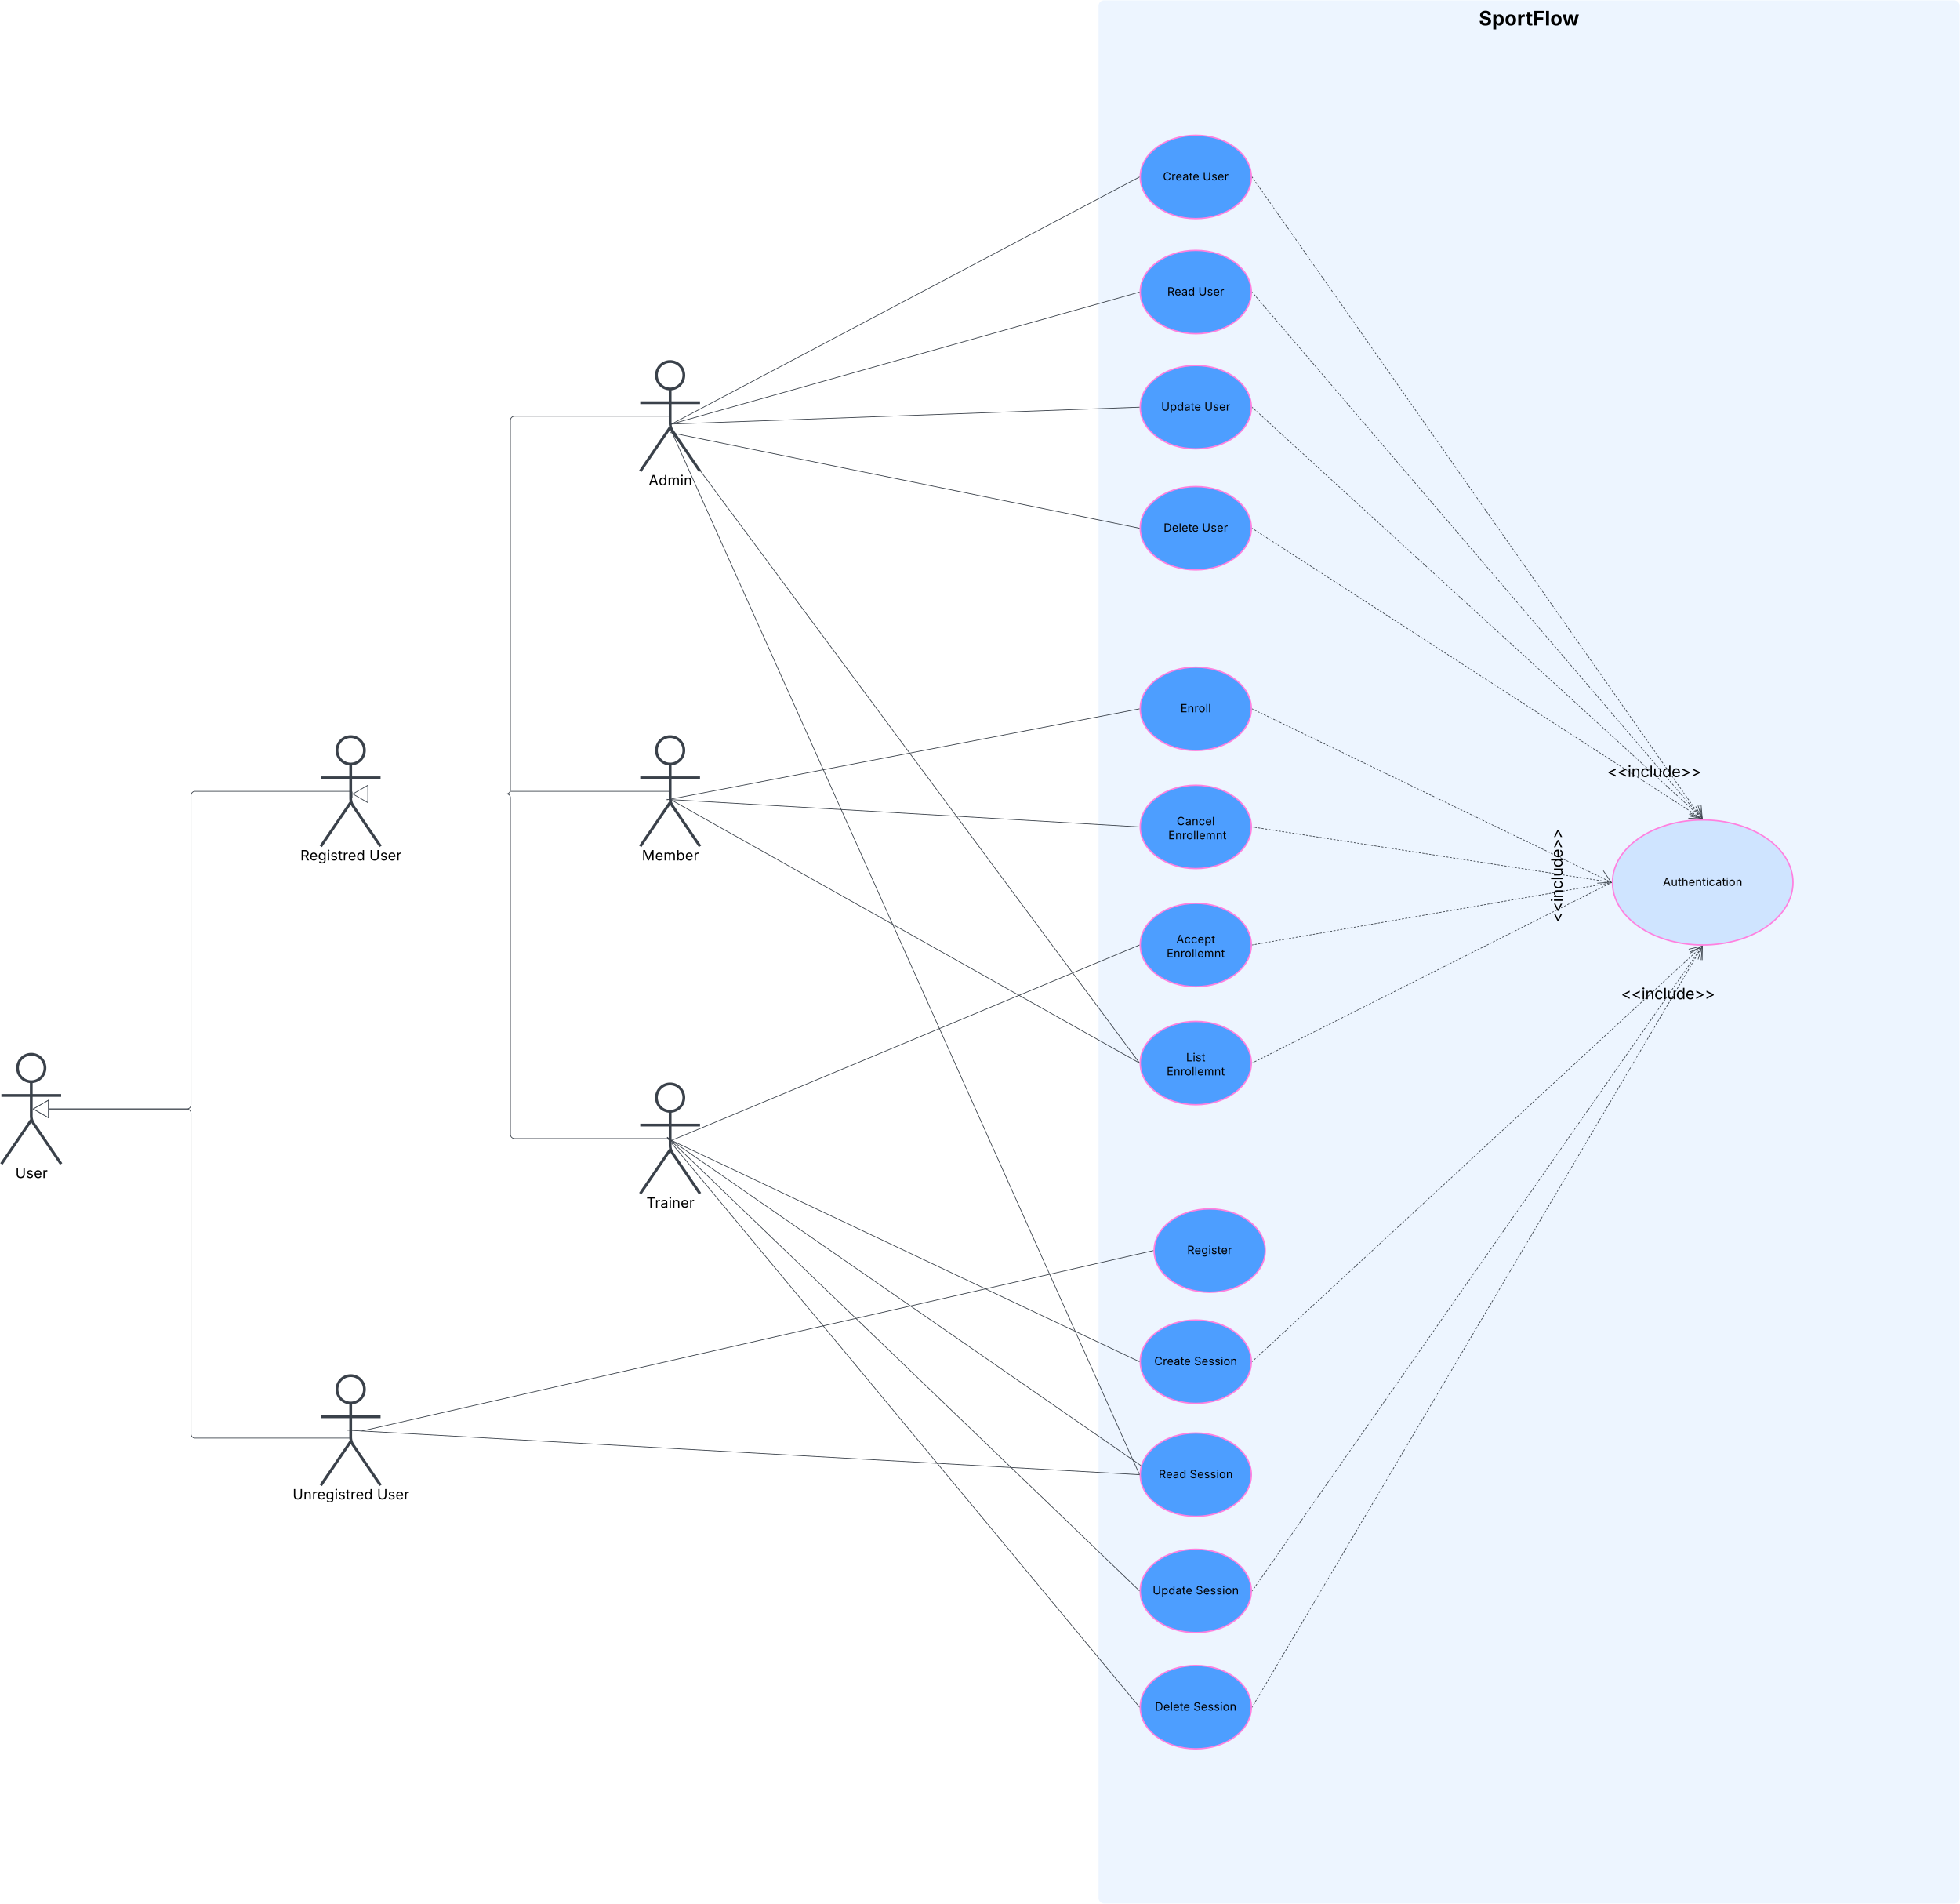<svg xmlns="http://www.w3.org/2000/svg" xmlns:xlink="http://www.w3.org/1999/xlink" xmlns:lucid="lucid" width="2822.5" height="2741"><g transform="translate(-538 1780.5)" lucid:page-tab-id="0_0"><path d="M500-2000h3000v3000H500z" fill="#fff"/><path d="M2120-1772a8 8 0 0 1 8-8h1224a8 8 0 0 1 8 8V952a8 8 0 0 1-8 8H2128a8 8 0 0 1-8-8z" stroke="#000" stroke-opacity="0" fill="#edf5ff"/><use xlink:href="#a" transform="matrix(1,0,0,1,2128,-1772) translate(539.645 28.029)"/><path d="M2340-1525.7c0 33.13-35.82 60-80 60s-80-26.88-80-60c0-33.15 35.82-60 80-60s80 26.85 80 60z" stroke="#ff80df" stroke-width="2" fill="#4d9eff"/><use xlink:href="#b" transform="matrix(1,0,0,1,2180,-1585.712) translate(32.65 64.967)"/><use xlink:href="#c" transform="matrix(1,0,0,1,2180,-1585.712) translate(90.006 64.967)"/><path d="M2340-1360c0 33.14-35.82 60-80 60s-80-26.86-80-60 35.82-60 80-60 80 26.86 80 60z" stroke="#ff80df" stroke-width="2" fill="#4d9eff"/><use xlink:href="#d" transform="matrix(1,0,0,1,2180,-1420) translate(38.923 64.967)"/><use xlink:href="#c" transform="matrix(1,0,0,1,2180,-1420) translate(83.732 64.967)"/><path d="M602.77-242.92c0 10.9-8.85 19.75-19.75 19.75s-19.75-8.84-19.75-19.75c0-10.9 8.84-19.75 19.75-19.75 10.9 0 19.75 8.85 19.75 19.75z" stroke="#3a414a" stroke-width="4" fill="#fff"/><path d="M583.02-223.17v49.3a19.48 19.48 0 0 0 3.37 10.96l39.64 58.23m-43.02-63.2L540-104.67m0-98.75h86.04" stroke="#3a414a" stroke-width="4" fill="none"/><path d="M540-256.67a6 6 0 0 1 6-6h74.04a6 6 0 0 1 6 6v168a6 6 0 0 1-6 6H546a6 6 0 0 1-6-6z" fill="none"/><use xlink:href="#e" transform="matrix(1,0,0,1,460,-104.667) translate(100.211 20.221)"/><path d="M1062.77 219.75c0 10.9-8.85 19.75-19.75 19.75s-19.75-8.84-19.75-19.75c0-10.9 8.84-19.75 19.75-19.75 10.9 0 19.75 8.84 19.75 19.75z" stroke="#3a414a" stroke-width="4" fill="#fff"/><path d="M1043.02 239.5v49.3a19.48 19.48 0 0 0 3.37 10.96l39.64 58.24m-43.02-63.2L1000 358m0-98.75h86.04" stroke="#3a414a" stroke-width="4" fill="none"/><path d="M1000 206a6 6 0 0 1 6-6h74.04a6 6 0 0 1 6 6v168a6 6 0 0 1-6 6H1006a6 6 0 0 1-6-6z" fill="none"/><use xlink:href="#f" transform="matrix(1,0,0,1,920,358) translate(39.421 20.221)"/><use xlink:href="#g" transform="matrix(1,0,0,1,920,358) translate(161.002 20.221)"/><path d="M1062.77-700.25c0 10.9-8.85 19.75-19.75 19.75s-19.75-8.84-19.75-19.75c0-10.9 8.84-19.75 19.75-19.75 10.9 0 19.75 8.84 19.75 19.75z" stroke="#3a414a" stroke-width="4" fill="#fff"/><path d="M1043.02-680.5v49.3a19.48 19.48 0 0 0 3.37 10.96l39.64 58.24m-43.02-63.2L1000-562m0-98.75h86.04" stroke="#3a414a" stroke-width="4" fill="none"/><path d="M1000-714a6 6 0 0 1 6-6h74.04a6 6 0 0 1 6 6v168a6 6 0 0 1-6 6H1006a6 6 0 0 1-6-6z" fill="none"/><use xlink:href="#h" transform="matrix(1,0,0,1,920,-562) translate(50.545 20.221)"/><use xlink:href="#g" transform="matrix(1,0,0,1,920,-562) translate(149.877 20.221)"/><path d="M1522.77-1240.25c0 10.9-8.85 19.75-19.75 19.75s-19.75-8.84-19.75-19.75c0-10.9 8.84-19.75 19.75-19.75 10.9 0 19.75 8.84 19.75 19.75z" stroke="#3a414a" stroke-width="4" fill="#fff"/><path d="M1503.02-1220.5v49.3a19.48 19.48 0 0 0 3.37 10.96l39.64 58.24m-43.02-63.2L1460-1102m0-98.75h86.04" stroke="#3a414a" stroke-width="4" fill="none"/><path d="M1460-1254a6 6 0 0 1 6-6h74.04a6 6 0 0 1 6 6v168a6 6 0 0 1-6 6H1466a6 6 0 0 1-6-6z" fill="none"/><use xlink:href="#i" transform="matrix(1,0,0,1,1380,-1102) translate(92.073 20.221)"/><path d="M1522.77-700.25c0 10.9-8.85 19.75-19.75 19.75s-19.75-8.84-19.75-19.75c0-10.9 8.84-19.75 19.75-19.75 10.9 0 19.75 8.84 19.75 19.75z" stroke="#3a414a" stroke-width="4" fill="#fff"/><path d="M1503.02-680.5v49.3a19.48 19.48 0 0 0 3.37 10.96l39.64 58.24m-43.02-63.2L1460-562m0-98.75h86.04" stroke="#3a414a" stroke-width="4" fill="none"/><path d="M1460-714a6 6 0 0 1 6-6h74.04a6 6 0 0 1 6 6v168a6 6 0 0 1-6 6H1466a6 6 0 0 1-6-6z" fill="none"/><use xlink:href="#j" transform="matrix(1,0,0,1,1380,-562) translate(82.441 20.221)"/><path d="M1522.77-200.25c0 10.9-8.85 19.75-19.75 19.75s-19.75-8.84-19.75-19.75c0-10.9 8.84-19.75 19.75-19.75 10.9 0 19.75 8.84 19.75 19.75z" stroke="#3a414a" stroke-width="4" fill="#fff"/><path d="M1503.02-180.5v49.3a19.48 19.48 0 0 0 3.37 10.96L1546.03-62m-43.02-63.2L1460-62m0-98.75h86.04" stroke="#3a414a" stroke-width="4" fill="none"/><path d="M1460-214a6 6 0 0 1 6-6h74.04a6 6 0 0 1 6 6v168a6 6 0 0 1-6 6H1466a6 6 0 0 1-6-6z" fill="none"/><use xlink:href="#k" transform="matrix(1,0,0,1,1380,-62) translate(88.857 20.221)"/><path d="M608.17-183.9h198.87a6 6 0 0 1 6 6V284a6 6 0 0 0 6 6h221.5" stroke="#3a414a" fill="none"/><path d="M586.02-183.9l21.65-12.5v25z" stroke="#3a414a" fill="#fff"/><path d="M1040.54 290h3.5M1040.52-641.25h-221.5a6 6 0 0 0-6 6v445.34a6 6 0 0 1-6 6H608.17M1040.5-641.25h3.52" stroke="#3a414a" fill="none"/><path d="M586.02-183.9l21.65-12.5v25z" stroke="#3a414a" fill="#fff"/><path d="M1500.52-1181.24h-221.5a6 6 0 0 0-6 6v531.8a6 6 0 0 1-6 6h-198.85M1500.5-1181.24h3.52" stroke="#3a414a" fill="none"/><path d="M1046.02-637.45l21.65-12.5v25z" stroke="#3a414a" fill="#fff"/><path d="M1500.52-641.25h-227M1500.5-641.25h3.52M1273.53-641.25h-.5M1500.52-141.25h-221.48a6 6 0 0 1-6-6V-632.1a5.37 5.37 0 0 0-5.36-5.35M1500.5-141.25h3.52M1267.7-637.45h-.52M1045.02-640.75v5.3M1045.02-635.45v3.5" stroke="#3a414a" fill="none"/><path d="M2340-1194.3c0 33.15-35.82 60-80 60s-80-26.85-80-60c0-33.13 35.82-60 80-60s80 26.88 80 60z" stroke="#ff80df" stroke-width="2" fill="#4d9eff"/><use xlink:href="#l" transform="matrix(1,0,0,1,2180,-1254.288) translate(30.259 64.967)"/><use xlink:href="#c" transform="matrix(1,0,0,1,2180,-1254.288) translate(92.397 64.967)"/><path d="M2340-1020c0 33.14-35.82 60-80 60s-80-26.86-80-60 35.82-60 80-60 80 26.86 80 60z" stroke="#ff80df" stroke-width="2" fill="#4d9eff"/><use xlink:href="#m" transform="matrix(1,0,0,1,2180,-1080) translate(33.61 64.967)"/><use xlink:href="#c" transform="matrix(1,0,0,1,2180,-1080) translate(89.045 64.967)"/><path d="M2340 180c0 33.14-35.82 60-80 60s-80-26.86-80-60 35.82-60 80-60 80 26.86 80 60z" stroke="#ff80df" stroke-width="2" fill="#4d9eff"/><use xlink:href="#b" transform="matrix(1,0,0,1,2180,120) translate(20.25 64.967)"/><use xlink:href="#n" transform="matrix(1,0,0,1,2180,120) translate(77.606 64.967)"/><path d="M2340 342.67c0 33.13-35.82 60-80 60s-80-26.87-80-60c0-33.14 35.82-60 80-60s80 26.86 80 60z" stroke="#ff80df" stroke-width="2" fill="#4d9eff"/><use xlink:href="#d" transform="matrix(1,0,0,1,2180,282.667) translate(26.524 64.967)"/><use xlink:href="#n" transform="matrix(1,0,0,1,2180,282.667) translate(71.333 64.967)"/><path d="M2340 510c0 33.14-35.82 60-80 60s-80-26.86-80-60 35.82-60 80-60 80 26.86 80 60z" stroke="#ff80df" stroke-width="2" fill="#4d9eff"/><use xlink:href="#l" transform="matrix(1,0,0,1,2180,450) translate(17.859 64.967)"/><use xlink:href="#n" transform="matrix(1,0,0,1,2180,450) translate(79.997 64.967)"/><path d="M2340 677.33c0 33.14-35.82 60-80 60s-80-26.86-80-60c0-33.13 35.82-60 80-60s80 26.87 80 60z" stroke="#ff80df" stroke-width="2" fill="#4d9eff"/><use xlink:href="#m" transform="matrix(1,0,0,1,2180,617.333) translate(21.211 64.967)"/><use xlink:href="#n" transform="matrix(1,0,0,1,2180,617.333) translate(76.646 64.967)"/><path d="M2340-760c0 33.14-35.82 60-80 60s-80-26.86-80-60 35.82-60 80-60 80 26.86 80 60z" stroke="#ff80df" stroke-width="2" fill="#4d9eff"/><use xlink:href="#o" transform="matrix(1,0,0,1,2180,-820) translate(57.944 64.967)"/><path d="M2340-590c0 33.14-35.82 60-80 60s-80-26.86-80-60 35.82-60 80-60 80 26.86 80 60z" stroke="#ff80df" stroke-width="2" fill="#4d9eff"/><use xlink:href="#p" transform="matrix(1,0,0,1,2180,-650) translate(52.557 57.467)"/><use xlink:href="#q" transform="matrix(1,0,0,1,2180,-650) translate(35.695 77.722)"/><use xlink:href="#r" transform="matrix(1,0,0,1,2180,-650) translate(40.403 77.722)"/><path d="M2340-420c0 33.14-35.82 60-80 60s-80-26.86-80-60 35.82-60 80-60 80 26.86 80 60z" stroke="#ff80df" stroke-width="2" fill="#4d9eff"/><use xlink:href="#s" transform="matrix(1,0,0,1,2180,-480) translate(51.924 57.467)"/><use xlink:href="#t" transform="matrix(1,0,0,1,2180,-480) translate(38.049 77.722)"/><path d="M2340-250c0 33.14-35.82 60-80 60s-80-26.86-80-60 35.82-60 80-60 80 26.86 80 60z" stroke="#ff80df" stroke-width="2" fill="#4d9eff"/><use xlink:href="#u" transform="matrix(1,0,0,1,2180,-310) translate(66.089 57.467)"/><use xlink:href="#t" transform="matrix(1,0,0,1,2180,-310) translate(38.049 77.722)"/><path d="M2178.56-1525.48l-673.05 355.25" stroke="#3a414a" fill="none"/><path d="M2179-1525.72v.54l-.23.13-.45-.84.7-.36z" stroke="#3a414a" stroke-width=".05" fill="#3a414a"/><path d="M1505.52-1170.24l-3.1 1.64M2178.52-1359.86l-672.97 189.72" stroke="#3a414a" fill="none"/><path d="M2179-1360v.5l-.36.1-.26-.92.63-.18z" stroke="#3a414a" stroke-width=".05" fill="#3a414a"/><path d="M1505.56-1170.14l-3.38.95M2178.5-1194.27l-672.94 24.25" stroke="#3a414a" fill="none"/><path d="M2179-1194.3v.5h-.5l-.03-.94.54-.02z" stroke="#3a414a" stroke-width=".05" fill="#3a414a"/><path d="M1505.58-1170.02l-3.5.13M2178.5-1020.1L1506.6-1157" stroke="#3a414a" fill="none"/><path d="M2179-1020.48v.97l-.6-.14.2-.93z" stroke="#3a414a" stroke-width=".05" fill="#3a414a"/><path d="M1506.62-1157l-3.44-.7M2178.5-759.9L1501.6-629.6" stroke="#3a414a" fill="none"/><path d="M2179-760V-759.53l-.4.08-.2-.93.6-.12z" stroke="#3a414a" stroke-width=".05" fill="#3a414a"/><path d="M1501.6-629.58l-3.45.67M2178.5-590.03l-676.9-39.42" stroke="#3a414a" fill="none"/><path d="M2179-590.48v.95l-.54-.04.06-.94z" stroke="#3a414a" stroke-width=".05" fill="#3a414a"/><path d="M1501.6-629.45l-3.5-.2M2178.56-250.25l-672.9-378" stroke="#3a414a" fill="none"/><path d="M2179.02-250.54l-.02.53v.55l-.68-.4.47-.8z" stroke="#3a414a" stroke-width=".05" fill="#3a414a"/><path d="M1505.68-628.24l-3.06-1.72M1505.47-138.4l673.08 318.2M1505.48-138.4l-3.17-1.5" stroke="#3a414a" fill="none"/><path d="M2179.02 179.48l-.02.5v.55l-.67-.32.4-.85z" stroke="#3a414a" stroke-width=".05" fill="#3a414a"/><path d="M1501.43-140.96l679.1 470.12M1501.44-140.95l-2.9-2" stroke="#3a414a" fill="none"/><path d="M2181.07 328.96l-.28.96-.56-.38.54-.78z" stroke="#3a414a" stroke-width=".05" fill="#3a414a"/><path d="M1501.38-140.9l677.26 650.55M1501.4-140.9l-2.55-2.42" stroke="#3a414a" fill="none"/><path d="M2179.02 509.36l-.02.63v.67l-.7-.68.66-.7z" stroke="#3a414a" stroke-width=".05" fill="#3a414a"/><path d="M2178.68 676.95l-677.34-816.17" stroke="#3a414a" fill="none"/><path d="M2179 677.32v.42l.02.36-.7-.86.7-.6z" stroke="#3a414a" stroke-width=".05" fill="#3a414a"/><path d="M1501.35-139.2l-2.25-2.72M2178.54-419.8l-673.06 281" stroke="#3a414a" fill="none"/><path d="M2179-420v.5l-.3.14-.36-.88.68-.28z" stroke="#3a414a" stroke-width=".05" fill="#3a414a"/><path d="M1505.5-138.8l-3.25 1.35M1041.52 278.78l1136.98 63.86M1041.53 278.78l-3.5-.2" stroke="#3a414a" fill="none"/><path d="M2179 342.2v.94l-.54-.03.05-.94z" stroke="#3a414a" stroke-width=".05" fill="#3a414a"/><path d="M3120-510c0 49.7-58.2 90-130 90s-130-40.3-130-90 58.2-90 130-90 130 40.3 130 90z" stroke="#ff80df" stroke-width="2" fill="#cfe4ff"/><use xlink:href="#v" transform="matrix(1,0,0,1,2860,-600) translate(72.711 94.967)"/><path d="M2989.33-418.38l-1.1 1.02m-1.47 1.36l-2.2 2.03m-1.5 1.36l-2.2 2.03m-1.47 1.36l-2.22 2.03m-1.47 1.36l-2.2 2.03m-1.47 1.36l-2.2 2.03m-1.48 1.36l-2.2 2.02m-1.5 1.36l-2.2 2.04m-1.47 1.36l-2.2 2.04m-1.48 1.36l-2.2 2.04m-1.48 1.36l-2.2 2.04m-1.48 1.36l-2.2 2.03m-1.48 1.37l-2.2 2.04m-1.5 1.37l-2.2 2.04m-1.47 1.37l-2.22 2.04m-1.47 1.37l-2.2 2.04m-1.47 1.36l-2.2 2.04m-1.48 1.36l-2.2 2.04m-1.48 1.36l-2.2 2.04m-1.48 1.36l-2.22 2.04m-1.48 1.36l-2.2 2.04m-1.48 1.35l-2.2 2.04m-1.48 1.35l-2.2 2.04m-1.48 1.35l-2.2 2.04m-1.48 1.35l-2.2 2.04m-1.48 1.35l-2.2 2.03m-1.5 1.37l-2.2 2.03m-1.47 1.36l-2.2 2.04m-1.48 1.36l-2.2 2.04m-1.48 1.36l-2.2 2.04m-1.48 1.36l-2.22 2.03m-1.47 1.37l-2.2 2.03m-1.47 1.36l-2.2 2.04m-1.5 1.36l-2.2 2.04m-1.47 1.36l-2.2 2.04m-1.48 1.36l-2.2 2.04m-1.48 1.35l-2.2 2.04m-1.48 1.36l-2.2 2.04m-1.5 1.36l-2.2 2.04m-1.47 1.36l-2.2 2.04m-1.48 1.36l-2.2 2.04m-1.48 1.35l-2.22 2.05m-1.47 1.36l-2.2 2.05m-1.47 1.36l-2.2 2.05m-1.48 1.36l-2.2 2.05m-1.5 1.36l-2.2 2.05m-1.47 1.35l-2.2 2.04m-1.48 1.36l-2.2 2.04m-1.48 1.36l-2.2 2.04m-1.48 1.36l-2.2 2.04m-1.48 1.36l-2.2 2.03m-1.5 1.36l-2.2 2.03m-1.47 1.36l-2.22 2.03m-1.47 1.36l-2.2 2.03m-1.47 1.36l-2.2 2.03m-1.48 1.36l-2.2 2.03m-1.48 1.35l-2.2 2.04m-1.5 1.36l-2.2 2.04m-1.47 1.36l-2.2 2.04m-1.48 1.36l-2.2 2.04m-1.48 1.36l-2.2 2.03m-1.48 1.37l-2.2 2.04m-1.48 1.37l-2.2 2.04m-1.5 1.37l-2.2 2.04m-1.47 1.37l-2.2 2.04m-1.47 1.37l-2.2 2.03m-1.48 1.36l-2.2 2.04m-1.48 1.36l-2.2 2.04m-1.48 1.36l-2.22 2.04m-1.47 1.36l-2.2 2.04m-1.48 1.36l-2.2 2.03m-1.48 1.35l-2.2 2.04m-1.48 1.35l-2.2 2.04m-1.48 1.35l-2.2 2.04m-1.48 1.35l-2.2 2.04m-1.5 1.35l-2.2 2.03m-1.47 1.36l-2.2 2.04m-1.48 1.36l-2.2 2.04m-1.48 1.36l-2.2 2.04m-1.48 1.36l-2.22 2.04m-1.47 1.36l-2.2 2.03m-1.47 1.36l-2.2 2.04m-1.5 1.36l-2.2 2.04m-1.47 1.36l-2.2 2.04m-1.48 1.36l-2.2 2.04m-1.48 1.36l-2.2 2.03m-1.48 1.36l-2.2 2.04m-1.48 1.36l-2.2 2.04m-1.5 1.36l-2.2 2.04m-1.47 1.36l-2.2 2.04m-1.48 1.36l-2.22 2.03m-1.47 1.36l-2.2 2.05m-1.47 1.36l-2.2 2.05m-1.48 1.36l-2.2 2.05m-1.5 1.36l-2.2 2.05m-1.47 1.36l-2.2 2.04M2637-93.2l-2.2 2.04m-1.48 1.36l-2.2 2.04m-1.48 1.36l-2.2 2.04m-1.48 1.36l-2.2 2.04m-1.5 1.35l-2.2 2.03m-1.47 1.36l-2.22 2.03m-1.47 1.36l-2.2 2.03m-1.47 1.36l-2.2 2.03m-1.48 1.36l-2.2 2.03m-1.48 1.35l-2.2 2.04m-1.5 1.36l-2.2 2.04m-1.47 1.36l-2.2 2.04m-1.48 1.36l-2.2 2.04m-1.48 1.36l-2.2 2.04m-1.48 1.35l-2.2 2.04m-1.48 1.37l-2.2 2.04m-1.5 1.37l-2.2 2.04m-1.47 1.37l-2.2 2.04m-1.47 1.37l-2.2 2.04m-1.48 1.36l-2.2 2.04m-1.48 1.36l-2.2 2.04m-1.48 1.36l-2.22 2.04m-1.47 1.36l-2.2 2.04m-1.48 1.36l-2.2 2.03m-1.48 1.36l-2.2 2.03m-1.48 1.35l-2.2 2.04m-1.48 1.35l-2.2 2.04m-1.48 1.35L2535.4.6m-1.48 1.35l-2.2 2.04m-1.5 1.34l-2.2 2.04m-1.47 1.36l-2.2 2.04m-1.48 1.36l-2.2 2.04m-1.48 1.36l-2.22 2.04m-1.47 1.36l-2.2 2.04m-1.47 1.35l-2.2 2.04m-1.5 1.36l-2.2 2.04m-1.47 1.36l-2.2 2.04m-1.48 1.36l-2.2 2.04m-1.48 1.36l-2.2 2.04m-1.48 1.35l-2.2 2.04m-1.48 1.36l-2.2 2.04m-1.5 1.36l-2.2 2.04m-1.47 1.36l-2.2 2.04m-1.48 1.36l-2.22 2.03m-1.47 1.36l-2.2 2.05m-1.47 1.36l-2.2 2.05m-1.48 1.36l-2.2 2.05m-1.48 1.36l-2.2 2.05m-1.5 1.36l-2.2 2.04m-1.47 1.36l-2.2 2.04m-1.48 1.36l-2.2 2.04m-1.48 1.36l-2.2 2.04m-1.48 1.36l-2.2 2.04m-1.48 1.36l-2.2 2.03m-1.5 1.36l-2.2 2.03m-1.47 1.36l-2.2 2.03m-1.47 1.36l-2.2 2.03m-1.48 1.36l-2.2 2.03m-1.48 1.36l-2.2 2.02m-1.48 1.36l-2.22 2.04m-1.48 1.36l-2.2 2.04m-1.48 1.36l-2.2 2.04m-1.48 1.36l-2.2 2.04m-1.48 1.36l-2.2 2.04m-1.48 1.35l-2.2 2.04m-1.48 1.37l-2.2 2.04m-1.5 1.37l-2.2 2.04m-1.47 1.37l-2.2 2.04m-1.48 1.37l-2.2 2.03m-1.48 1.36l-2.2 2.04m-1.48 1.36l-2.22 2.04m-1.47 1.36l-2.2 2.04m-1.47 1.36l-2.2 2.04m-1.5 1.36l-2.2 2.03m-1.47 1.35l-2.2 2.04m-1.48 1.35l-2.2 2.04m-1.48 1.35l-2.2 2.04m-1.48 1.35l-2.2 2.04m-1.5 1.35l-2.2 2.03m-1.47 1.36l-2.2 2.04m-1.48 1.36l-1.1 1.02M2969.76-413.92l19.5-4.4-5.94 19.1" stroke="#3a414a" fill="none"/><path d="M2341.7 180l-.72.66.02-.65v-.64l.05-.06z" stroke="#3a414a" stroke-width=".05" fill="#3a414a"/><path d="M2989.48-418.25l-.86 1.23m-1.15 1.64l-1.72 2.46m-1.15 1.65l-1.72 2.46m-1.14 1.63l-1.72 2.46m-1.15 1.64l-1.72 2.46m-1.15 1.64l-1.72 2.46m-1.15 1.65l-1.72 2.46m-1.14 1.65l-1.72 2.47m-1.14 1.64l-1.73 2.46m-1.14 1.64l-1.72 2.47m-1.14 1.64l-1.72 2.46m-1.15 1.64l-1.73 2.47m-1.15 1.64l-1.72 2.46m-1.15 1.64l-1.72 2.47m-1.14 1.64l-1.73 2.45m-1.15 1.65l-1.72 2.46m-1.15 1.64l-1.72 2.47m-1.15 1.64l-1.72 2.47m-1.15 1.64l-1.7 2.48m-1.15 1.64l-1.72 2.46m-1.15 1.64l-1.72 2.47m-1.15 1.63l-1.7 2.46m-1.16 1.63l-1.72 2.47m-1.15 1.64l-1.72 2.46m-1.14 1.65l-1.72 2.46m-1.14 1.65l-1.72 2.47m-1.15 1.64l-1.72 2.46m-1.15 1.64l-1.72 2.47m-1.15 1.64l-1.72 2.46m-1.14 1.64l-1.72 2.47m-1.14 1.64l-1.72 2.46m-1.15 1.64l-1.72 2.47m-1.14 1.64l-1.72 2.45m-1.15 1.64l-1.73 2.46m-1.15 1.64l-1.72 2.46m-1.14 1.65l-1.72 2.47m-1.15 1.64l-1.73 2.47m-1.15 1.65l-1.72 2.46m-1.15 1.64l-1.72 2.47m-1.15 1.63l-1.72 2.46m-1.15 1.63l-1.7 2.47m-1.15 1.64l-1.72 2.46m-1.15 1.64l-1.72 2.47m-1.15 1.65l-1.7 2.46m-1.16 1.66l-1.72 2.46m-1.14 1.64l-1.73 2.47m-1.14 1.64l-1.7 2.46m-1.16 1.64l-1.72 2.47m-1.15 1.64l-1.72 2.46m-1.15 1.64l-1.72 2.47m-1.15 1.64l-1.72 2.45m-1.13 1.65l-1.73 2.46m-1.14 1.64l-1.72 2.46m-1.15 1.65l-1.72 2.47m-1.14 1.64l-1.72 2.47m-1.15 1.65l-1.73 2.46m-1.14 1.64l-1.72 2.47m-1.14 1.63l-1.72 2.46m-1.15 1.63l-1.73 2.47m-1.15 1.64l-1.72 2.46m-1.15 1.64l-1.72 2.47m-1.14 1.65l-1.74 2.46m-1.14 1.66l-1.72 2.46m-1.15 1.64l-1.72 2.46m-1.15 1.65l-1.72 2.46m-1.15 1.64l-1.7 2.47m-1.16 1.64l-1.72 2.46m-1.14 1.64l-1.72 2.47m-1.15 1.64l-1.7 2.45m-1.16 1.64l-1.72 2.46m-1.15 1.64l-1.72 2.46m-1.15 1.64l-1.72 2.47m-1.14 1.64l-1.73 2.47m-1.13 1.65l-1.72 2.46m-1.15 1.64l-1.72 2.47m-1.15 1.63l-1.72 2.46m-1.14 1.63l-1.72 2.47m-1.14 1.64l-1.73 2.46m-1.14 1.64l-1.72 2.47m-1.14 1.65l-1.72 2.46m-1.15 1.65l-1.73 2.47m-1.15 1.64l-1.72 2.46m-1.14 1.65l-1.73 2.46m-1.14 1.64l-1.73 2.46m-1.15 1.65l-1.72 2.46m-1.15 1.64l-1.72 2.46m-1.15 1.65l-1.72 2.45m-1.15 1.64l-1.7 2.46m-1.15 1.64l-1.72 2.46m-1.15 1.64l-1.72 2.47M2732.2-50l-1.7 2.47m-1.16 1.65l-1.72 2.46m-1.15 1.64l-1.72 2.46m-1.14 1.65l-1.7 2.46m-1.16 1.63l-1.72 2.46m-1.15 1.64l-1.72 2.46m-1.15 1.64l-1.72 2.47m-1.15 1.65l-1.72 2.46m-1.14 1.65l-1.72 2.47m-1.14 1.64l-1.72 2.46m-1.15 1.64l-1.72 2.47m-1.14 1.64l-1.72 2.46m-1.15 1.65l-1.73 2.46m-1.15 1.64l-1.72 2.46m-1.14 1.65l-1.72 2.45m-1.15 1.64l-1.73 2.46m-1.15 1.64l-1.72 2.46m-1.15 1.64l-1.72 2.47m-1.15 1.64l-1.72 2.47m-1.14 1.64L2676 30.5m-1.15 1.64l-1.72 2.46m-1.15 1.65l-1.72 2.46m-1.15 1.63l-1.7 2.46m-1.16 1.64l-1.72 2.46m-1.14 1.64l-1.73 2.47m-1.14 1.65l-1.7 2.46m-1.16 1.65l-1.72 2.47m-1.15 1.64l-1.72 2.46m-1.15 1.64l-1.72 2.47m-1.14 1.64l-1.73 2.46m-1.13 1.64l-1.72 2.47m-1.15 1.64l-1.72 2.46m-1.15 1.65l-1.72 2.45m-1.14 1.64l-1.72 2.45m-1.15 1.65l-1.73 2.46m-1.14 1.64l-1.72 2.47m-1.14 1.64l-1.72 2.47m-1.15 1.64l-1.73 2.48m-1.15 1.64l-1.72 2.46m-1.15 1.64l-1.72 2.47m-1.14 1.63l-1.74 2.46m-1.14 1.63l-1.72 2.47m-1.15 1.64l-1.72 2.46m-1.15 1.65l-1.72 2.46m-1.15 1.65l-1.7 2.47m-1.16 1.64l-1.72 2.46m-1.14 1.64l-1.72 2.47m-1.15 1.64l-1.7 2.46m-1.16 1.64l-1.72 2.47m-1.15 1.64l-1.72 2.46m-1.15 1.65l-1.72 2.45m-1.14 1.64l-1.72 2.45m-1.15 1.65l-1.72 2.46m-1.15 1.64l-1.72 2.47m-1.15 1.64l-1.72 2.47m-1.14 1.64l-1.72 2.48m-1.14 1.64l-1.72 2.46m-1.15 1.64l-1.72 2.47m-1.14 1.63l-1.72 2.46m-1.15 1.63l-1.73 2.47m-1.15 1.64l-1.72 2.46m-1.14 1.64l-1.73 2.47m-1.14 1.65l-1.73 2.46m-1.15 1.66l-1.72 2.46m-1.15 1.64l-1.72 2.47m-1.15 1.64l-1.72 2.46m-1.14 1.64l-1.73 2.47m-1.15 1.64l-1.72 2.46m-1.15 1.64l-1.72 2.47m-1.15 1.64l-1.7 2.45m-1.16 1.65l-1.72 2.46m-1.15 1.64l-1.72 2.46m-1.14 1.65l-1.7 2.47m-1.16 1.64l-1.72 2.48m-1.15 1.64l-1.72 2.46m-1.15 1.64l-1.72 2.47m-1.15 1.63l-1.72 2.46m-1.14 1.63l-1.72 2.47m-1.14 1.64l-1.72 2.46m-1.15 1.65l-1.72 2.46m-1.14 1.65l-1.72 2.46m-1.15 1.66l-1.73 2.46m-1.14 1.64l-1.73 2.46m-1.14 1.65l-1.72 2.46m-1.15 1.64l-1.73 2.46m-1.15 1.65l-1.72 2.46m-1.15 1.64l-1.72 2.47m-1.15 1.64l-1.72 2.45m-1.14 1.64l-1.73 2.46m-1.15 1.64l-1.72 2.46m-1.15 1.64l-1.72 2.47m-1.15 1.64l-1.7 2.47m-1.16 1.65l-1.72 2.46m-1.14 1.64l-1.72 2.47m-1.15 1.63l-1.7 2.46m-1.16 1.63l-1.72 2.47m-1.15 1.64l-1.72 2.46m-1.15 1.64l-1.72 2.47m-1.14 1.65l-1.73 2.46m-1.13 1.65l-1.72 2.47m-1.15 1.64l-1.72 2.46m-1.15 1.65l-1.72 2.46m-1.14 1.64l-1.72 2.46m-1.15 1.65l-1.73 2.46m-1.14 1.64l-1.72 2.47m-1.14 1.64l-1.72 2.45m-1.15 1.64l-1.73 2.46m-1.15 1.64l-1.72 2.46m-1.15 1.64l-1.72 2.47m-1.14 1.64l-1.74 2.47m-1.14 1.64l-1.72 2.48m-1.15 1.64l-1.72 2.46m-1.15 1.65l-1.72 2.46m-1.15 1.63l-1.7 2.46m-1.16 1.64l-1.72 2.46m-1.14 1.64l-1.72 2.47m-1.15 1.65l-1.7 2.46m-1.16 1.65l-1.72 2.47m-1.15 1.64l-1.72 2.46m-1.14 1.64l-1.72 2.47m-1.14 1.64l-1.72 2.46m-1.15 1.65l-1.72 2.46m-1.15 1.64l-1.72 2.47m-1.15 1.64l-1.72 2.45m-1.14 1.64l-1.72 2.46m-1.14 1.64l-1.72 2.46m-1.15 1.64l-1.72 2.47m-1.14 1.64l-1.72 2.47m-1.15 1.64l-1.73 2.48m-1.15 1.64l-1.72 2.46m-1.14 1.65l-1.72 2.46m-1.15 1.63l-1.73 2.46m-1.15 1.64l-1.72 2.46m-1.15 1.64l-1.72 2.46m-1.15 1.65l-1.72 2.46m-1.14 1.65l-1.73 2.47m-1.15 1.64l-.86 1.23M2971.3-409.7l18.13-8.48-1.72 19.93" stroke="#3a414a" fill="none"/><path d="M2341.68 509.85l-.7 1.02.02-.86v-.63z" stroke="#3a414a" stroke-width=".05" fill="#3a414a"/><path d="M2989.54-418.22l-.77 1.3m-1 1.7l-1.54 2.6m-1 1.7l-1.54 2.58m-1.03 1.72l-1.52 2.57m-1.02 1.72l-1.53 2.58m-1 1.72l-1.54 2.57m-1 1.72l-1.54 2.58m-1.02 1.72l-1.52 2.57m-1.02 1.72l-1.52 2.58m-1.02 1.7l-1.53 2.6m-1.02 1.7l-1.53 2.6m-1.02 1.7l-1.52 2.58m-1 1.73l-1.53 2.58m-1.02 1.72l-1.53 2.58m-1 1.72l-1.54 2.57m-1 1.7l-1.54 2.6m-1.02 1.7l-1.52 2.58m-1.02 1.72l-1.53 2.58m-1 1.72l-1.54 2.57m-1 1.72l-1.53 2.57m-1.02 1.72l-1.52 2.56m-1.02 1.72l-1.5 2.58m-1.03 1.72l-1.53 2.57m-1 1.72l-1.54 2.58m-1.02 1.7l-1.52 2.6m-1.02 1.7l-1.52 2.6m-1.02 1.7l-1.52 2.58m-1.02 1.72l-1.53 2.57m-1 1.72l-1.54 2.58m-1.03 1.72l-1.52 2.57m-1.02 1.73l-1.52 2.58m-1 1.73l-1.54 2.57m-1 1.72l-1.54 2.58m-1.02 1.7l-1.52 2.6m-1.02 1.7l-1.52 2.6m-1.02 1.7l-1.53 2.58m-1.02 1.72l-1.53 2.58m-1 1.7l-1.54 2.6m-1 1.7l-1.53 2.58m-1.02 1.72l-1.53 2.58m-1 1.72l-1.54 2.57m-1 1.72l-1.54 2.58m-1.02 1.72l-1.52 2.57m-1.02 1.72l-1.52 2.58m-1.02 1.72l-1.53 2.57m-1 1.72l-1.53 2.58m-1 1.7l-1.54 2.6m-1.02 1.7l-1.5 2.6m-1.03 1.7l-1.53 2.58m-1 1.73l-1.54 2.58m-1 1.72l-1.54 2.58m-1.02 1.72l-1.52 2.57m-1.02 1.7l-1.53 2.6m-1 1.7l-1.54 2.58m-1 1.72l-1.54 2.58m-1.03 1.72l-1.52 2.57m-1.02 1.72l-1.52 2.57m-1 1.72l-1.54 2.56m-1 1.72l-1.54 2.58m-1.02 1.72l-1.52 2.57m-1.02 1.72l-1.52 2.58m-1.02 1.7l-1.52 2.6m-1.02 1.7l-1.53 2.6m-1 1.7l-1.54 2.58m-1 1.72l-1.53 2.58m-1.02 1.7l-1.52 2.6m-1.02 1.7l-1.52 2.58m-1 1.73l-1.54 2.58m-1.02 1.73l-1.52 2.57m-1.02 1.72l-1.52 2.58m-1.02 1.7l-1.53 2.6m-1 1.7l-1.53 2.6m-1 1.7l-1.54 2.58m-1.02 1.72l-1.5 2.58m-1.03 1.7l-1.53 2.6m-1 1.7l-1.54 2.6m-1 1.7l-1.54 2.58m-1.02 1.72l-1.52 2.57m-1.02 1.72l-1.52 2.58m-1.02 1.72l-1.53 2.57m-1 1.72l-1.54 2.58m-1.03 1.72l-1.52 2.57m-1.02 1.72l-1.52 2.58m-1 1.7l-1.54 2.6m-1 1.7l-1.54 2.6m-1 1.7l-1.54 2.58m-1.02 1.73l-1.52 2.58m-1.02 1.72l-1.52 2.58m-1.02 1.72l-1.53 2.57m-1 1.7l-1.54 2.6m-1 1.7l-1.53 2.58m-1.02 1.72l-1.52 2.58m-1.02 1.72l-1.52 2.57m-1 1.72l-1.54 2.57m-1.02 1.72l-1.52 2.56m-1.02 1.72l-1.52 2.58m-1.02 1.7l-1.52 2.6m-1.02 1.7l-1.53 2.6m-1 1.7l-1.54 2.58m-1.02 1.72l-1.5 2.57m-1.03 1.72l-1.52 2.58m-1.02 1.72l-1.53 2.57m-1 1.72l-1.54 2.58m-1.02 1.72l-1.52 2.57m-1.02 1.73l-1.52 2.58m-1.02 1.73l-1.53 2.57m-1 1.72l-1.54 2.58m-1.03 1.72l-1.52 2.57m-1.02 1.7l-1.52 2.6m-1 1.7l-1.53 2.58m-1.02 1.72l-1.53 2.58m-1 1.7l-1.54 2.6m-1.02 1.7l-1.52 2.6m-1.02 1.7l-1.52 2.58m-1.02 1.72l-1.53 2.57m-1 1.72l-1.54 2.58m-1 1.72l-1.53 2.57m-1.02 1.72l-1.52 2.58m-1.02 1.72l-1.52 2.57m-1 1.72l-1.54 2.58m-1 1.72l-1.54 2.57m-1.02 1.72l-1.52 2.58m-1.02 1.7l-1.52 2.6m-1.02 1.7l-1.53 2.6m-1 1.7l-1.54 2.58m-1.02 1.72l-1.5 2.58m-1.03 1.7l-1.52 2.6m-1.02 1.7l-1.53 2.58m-1 1.72l-1.54 2.58m-1.02 1.72l-1.52 2.57m-1.02 1.72l-1.52 2.57m-1.02 1.72l-1.53 2.56m-1 1.72l-1.54 2.58m-1.02 1.72l-1.53 2.57m-1.02 1.72l-1.52 2.58m-1 1.7l-1.53 2.6m-1.02 1.7l-1.53 2.58m-1 1.72l-1.54 2.58m-1 1.72l-1.54 2.57m-1.02 1.72l-1.52 2.58m-1.02 1.72l-1.53 2.57m-1 1.73l-1.54 2.58m-1 1.73l-1.53 2.57m-1.02 1.72l-1.52 2.58m-1.02 1.72l-1.5 2.57m-1.03 1.7l-1.53 2.6m-1 1.7l-1.54 2.58m-1.02 1.72l-1.52 2.58m-1.02 1.7l-1.52 2.6m-1.02 1.7l-1.53 2.6m-1 1.7l-1.54 2.58m-1 1.72l-1.54 2.57m-1.03 1.72l-1.52 2.58m-1.02 1.72l-1.53 2.57m-1 1.72l-1.54 2.58m-1 1.72l-1.54 2.57m-1.02 1.72l-1.52 2.58m-1.02 1.72l-1.52 2.57m-1.02 1.72l-1.53 2.58m-1.02 1.7l-1.53 2.6m-1.02 1.7l-1.52 2.58m-1 1.72l-1.53 2.58m-1.02 1.72l-1.53 2.57m-1 1.7l-1.54 2.6m-1.02 1.7l-1.52 2.58m-1.02 1.72l-1.52 2.58m-1.02 1.72l-1.53 2.57m-1 1.72l-1.54 2.57m-1 1.72l-1.53 2.56m-1.02 1.72l-1.52 2.58m-1.02 1.7l-1.5 2.6m-1.03 1.7l-1.53 2.6m-1 1.7l-1.54 2.58m-1 1.72l-1.54 2.58m-1.02 1.7l-1.52 2.6m-1.02 1.7l-1.53 2.58m-1 1.72l-1.54 2.58m-1 1.72l-1.54 2.57m-1.03 1.73l-1.52 2.58m-1.02 1.73l-1.52 2.57m-1 1.72l-1.54 2.58m-1 1.7l-1.54 2.6m-1.02 1.7l-1.52 2.6m-1.02 1.7l-1.52 2.58m-1.02 1.72l-1.53 2.57m-1.02 1.72l-1.53 2.57m-1 1.72l-1.54 2.56m-1 1.72l-1.53 2.58m-1.02 1.72l-1.53 2.57m-1 1.72l-1.54 2.58m-1 1.72l-1.54 2.57m-1.02 1.72l-1.52 2.58m-1.02 1.72l-1.52 2.57m-1.02 1.72l-1.53 2.58m-1 1.7l-1.53 2.6m-1.02 1.7l-1.52 2.6m-1.02 1.7l-1.5 2.58m-1.03 1.73l-1.53 2.58m-1 1.72l-1.54 2.58m-1 1.72l-1.54 2.57m-1.02 1.7l-1.52 2.6m-1.02 1.7l-1.53 2.58m-1 1.72l-1.54 2.58m-1 1.72l-1.54 2.57m-1.03 1.72l-1.52 2.57m-1.02 1.7l-1.52 2.6m-1 1.7l-1.54 2.6m-1 1.7l-1.54 2.58m-1 1.72l-1.54 2.58m-1.02 1.7l-1.52 2.6m-1.02 1.7l-1.53 2.58m-1.02 1.72l-1.53 2.58m-1 1.72l-1.54 2.57m-1 1.72l-1.53 2.58m-1.02 1.72l-1.52 2.57m-1.02 1.73l-1.52 2.58m-1 1.73l-1.54 2.57m-1.02 1.72l-1.52 2.58m-1.02 1.72l-1.52 2.57m-1.02 1.7l-1.53 2.6m-1 1.7l-1.53 2.58m-1 1.72l-1.54 2.57m-1.02 1.72l-1.5 2.57m-1.03 1.72l-1.53 2.56m-1 1.72l-1.54 2.58m-1 1.72l-1.54 2.57m-1.02 1.72l-1.52 2.58m-1.02 1.72l-1.52 2.57m-1.02 1.72l-1.53 2.58m-1 1.72l-1.54 2.57m-1.03 1.72l-1.52 2.58m-1.02 1.7l-1.52 2.6m-1 1.7l-1.53 2.6m-1.02 1.7l-1.53 2.58m-1 1.73l-1.54 2.58m-1.02 1.72l-1.52 2.58m-1.02 1.72l-1.53 2.57m-1.02 1.7l-1.53 2.6m-1 1.7l-1.54 2.58m-1 1.72l-1.53 2.58m-1.02 1.72l-1.52 2.57m-1.02 1.72l-1.52 2.57m-1 1.7l-1.54 2.6m-1 1.7l-1.54 2.6m-1.02 1.7l-1.52 2.58m-1.02 1.72l-1.53 2.58m-1 1.7l-1.53 2.6m-1 1.7l-1.54 2.6m-1.02 1.7l-1.5 2.58m-1.03 1.72l-1.52 2.57m-1.02 1.72l-1.53 2.58m-1 1.72l-1.54 2.57m-1.02 1.73l-1.52 2.58m-1.02 1.73l-1.52 2.57m-1.02 1.72l-1.53 2.58m-1 1.72l-.78 1.28M2972.06-408.33l17.43-9.8-.23 20" stroke="#3a414a" fill="none"/><path d="M2341.67 677.13l-.7 1.2.03-.98v-.62z" stroke="#3a414a" stroke-width=".05" fill="#3a414a"/><path d="M2341.45-759.78l1.35.65m1.8.87l2.7 1.3m1.8.86l2.68 1.3m1.8.87l2.7 1.3m1.8.87l2.7 1.3m1.8.87l2.68 1.3m1.8.88l2.7 1.3m1.8.87l2.7 1.3m1.8.87l2.68 1.3m1.8.86l2.7 1.3m1.8.87l2.7 1.3m1.8.87l2.68 1.3m1.8.87l2.7 1.3m1.8.86l2.7 1.3m1.8.87l2.68 1.3m1.8.87l2.7 1.3m1.8.86l2.7 1.3m1.8.87l2.68 1.3m1.8.87l2.7 1.3m1.8.87l2.7 1.3m1.8.87l2.68 1.3m1.8.87l2.7 1.3m1.8.88l2.7 1.3m1.8.86l2.68 1.3m1.8.87l2.7 1.3m1.8.88l2.7 1.3m1.8.87l2.68 1.3m1.8.87l2.7 1.3m1.8.87l2.7 1.3m1.8.86l2.68 1.3m1.8.86l2.7 1.3m1.8.87l2.7 1.3m1.8.86l2.68 1.3m1.8.87l2.7 1.3m1.8.87l2.7 1.3m1.8.87l2.68 1.3m1.8.87l2.7 1.3m1.8.86l2.7 1.3m1.8.87l2.68 1.3m1.8.87l2.7 1.3m1.8.87l2.7 1.3m1.8.88l2.68 1.3m1.8.87l2.7 1.3m1.8.87l2.7 1.3m1.8.87l2.68 1.3m1.8.85l2.7 1.3m1.8.87l2.7 1.3m1.8.87l2.68 1.3m1.8.86l2.7 1.3m1.8.87l2.7 1.3m1.8.87l2.68 1.3m1.8.87l2.7 1.3m1.8.86l2.7 1.3m1.8.87l2.68 1.3m1.8.87l2.7 1.3m1.8.87l2.7 1.3m1.8.87l2.68 1.3m1.8.88l2.7 1.3m1.8.87l2.7 1.3m1.8.86l2.68 1.32m1.8.86l2.7 1.3m1.8.87l2.7 1.3m1.8.87l2.68 1.3m1.8.87l2.7 1.3m1.8.86l2.7 1.3m1.8.87l2.68 1.3m1.8.86l2.7 1.3m1.8.86l2.7 1.3m1.8.87l2.68 1.3m1.8.87l2.7 1.3m1.8.87l2.7 1.3m1.8.87l2.68 1.3m1.8.87l2.7 1.3m1.8.87l2.7 1.3m1.8.87l2.68 1.3m1.8.87l2.7 1.3m1.8.88l2.7 1.3m1.8.87l2.68 1.3m1.8.87l2.7 1.3m1.8.87l2.7 1.3m1.8.85l2.68 1.3m1.8.87l2.7 1.3m1.8.87l2.7 1.3m1.8.86l2.68 1.3m1.8.87l2.7 1.3m1.8.87l2.7 1.3m1.8.87l2.68 1.3m1.8.86l2.7 1.3m1.8.87l2.7 1.3m1.8.87l2.68 1.3m1.8.87l2.7 1.3m1.8.87l2.7 1.3m1.8.88l2.68 1.3m1.8.87l2.7 1.3m1.8.86l2.7 1.32m1.8.86l2.68 1.3m1.8.87l2.7 1.3m1.8.87l2.7 1.3m1.8.87l2.68 1.3m1.8.86l2.7 1.3m1.8.87l2.7 1.3m1.8.86l2.68 1.3m1.8.86l2.7 1.3m1.8.87l2.7 1.3m1.8.87l2.68 1.3m1.8.87l2.7 1.3m1.8.87l2.7 1.3m1.8.87l2.68 1.3m1.8.87l2.7 1.3m1.8.87l2.7 1.3m1.8.87l2.68 1.3m1.8.88l2.7 1.3m1.8.87l2.7 1.3m1.8.87l2.68 1.3m1.8.87l2.7 1.3m1.8.85l1.34.66" stroke="#3a414a" fill="none"/><path d="M2341.67-760.2l-.4.85-.3-.13.03-.5v-.55z" stroke="#3a414a" stroke-width=".05" fill="#3a414a"/><path d="M2846.85-526.97l11.25 16.54-19.95 1.47M2341.5-589.92l1.47.22m1.97.3l2.95.47m1.96.3l2.96.46m1.97.3l2.94.46m1.97.3l2.97.45m1.97.3l2.95.46m1.96.3l2.95.47m1.98.3l2.96.46m1.97.3l2.96.46m1.97.3l2.96.45m1.96.3l2.95.46m1.98.3l2.95.47m1.97.3l2.96.46m1.97.3l2.95.46m1.97.3l2.96.45m1.98.3l2.95.46m1.97.3l2.95.47m1.97.3l2.96.46m1.97.3l2.95.46m1.97.3l2.96.45m1.96.3l2.95.46m1.97.32l2.95.45m1.97.3l2.96.46m1.97.3l2.95.46m1.97.3l2.95.45m1.96.3l2.97.47m1.97.3l2.95.46m1.96.3l2.96.46m1.97.3l2.94.46m1.97.3l2.96.46m1.97.3l2.96.46m1.96.3l2.95.46m1.98.3l2.96.46m1.97.3l2.96.46m1.97.3l2.96.46m1.95.3l2.96.46m1.98.3l2.95.46m1.97.3l2.96.46m1.97.3l2.95.46m1.97.3l2.95.46m1.97.3l2.96.46m1.97.3l2.95.46m1.97.3l2.96.46m1.97.3l2.95.46m1.97.3l2.95.46m1.97.3l2.95.47m1.97.3l2.95.45m1.97.3l2.96.47m1.96.3l2.96.46m1.97.3l2.94.47m1.97.3l2.97.46m1.97.3l2.95.46m1.96.3l2.95.45m2 .3l2.94.46m1.97.3l2.96.47m1.97.3l2.96.46m1.96.3l2.95.46m1.98.3l2.96.45m1.96.3l2.96.46m1.97.32l2.95.45m1.97.3l2.96.46m1.98.3l2.95.46m1.97.3l2.95.45m1.97.3l2.96.46m1.97.32l2.95.45m1.97.3l2.96.46m1.97.3l2.95.46m1.97.3l2.95.46m1.97.3l2.96.46m1.97.3l2.95.46m1.97.3l2.95.46m1.96.3l2.97.46m1.97.3l2.95.46m1.96.3l2.96.46m1.97.3l2.94.46m1.97.3l2.96.46m1.97.3l2.96.46m1.96.3l2.95.46m1.98.3l2.96.46m1.97.3l2.96.46m1.97.3l2.96.46m1.95.3l2.96.46m1.98.3l2.95.46m1.97.3l2.96.46m1.97.3l2.95.46m1.97.3l2.95.46m1.97.3l2.96.46m1.97.3l2.95.46m1.97.3l2.96.46m1.97.3l2.95.47m1.97.3l2.95.45m1.97.3l2.95.46m1.97.3l2.95.47m1.97.3l2.96.46m1.97.3l2.95.46m1.97.3l2.94.45m1.97.3l2.97.46m1.97.3l2.95.47m1.96.3l2.96.46m1.97.3l2.94.46m1.97.3l2.96.45m1.97.3l2.96.46m1.96.3l2.95.47m1.98.3l2.96.46m1.97.3l2.96.46m1.97.3l1.48.22" stroke="#3a414a" fill="none"/><path d="M2341.58-590.4l-.15.95-.44-.07v-.95zM2859-510.48v.96l-.58-.1.15-.93z" stroke="#3a414a" stroke-width=".05" fill="#3a414a"/><path d="M2341.5-420.1l1.47-.24m1.97-.34l2.95-.52m1.96-.34l2.96-.5m1.97-.35l2.94-.5m1.97-.35l2.97-.5m1.97-.36l2.95-.52m1.96-.34l2.95-.52m1.98-.34l2.96-.5m1.97-.35l2.96-.52m1.97-.33l2.95-.5m1.97-.35l2.96-.52m1.98-.34l2.95-.5m1.97-.36l2.96-.5m1.97-.35l2.95-.5m1.97-.36l2.96-.52m1.97-.34l2.96-.5m1.97-.36l2.95-.5m1.97-.35l2.96-.52m1.97-.33l2.95-.5m1.97-.35l2.95-.52m1.97-.34l2.95-.5m1.97-.36l2.95-.5m1.97-.35l2.96-.5m1.97-.36l2.95-.52m1.97-.34l2.95-.5m1.96-.36l2.97-.5m1.97-.35l2.95-.52m1.96-.33l2.96-.5m1.97-.35l2.94-.52m1.97-.34l2.96-.5m1.97-.35l2.96-.5m1.96-.35l2.95-.5m1.98-.35l2.96-.52m1.97-.34l2.96-.5m1.97-.36l2.95-.5m1.97-.35l2.96-.52m1.98-.33l2.95-.5m1.97-.35l2.96-.52m1.97-.34l2.95-.5m1.97-.35l2.95-.5m1.97-.35l2.96-.5m1.97-.35l2.95-.52m1.97-.34l2.96-.5m1.96-.36l2.96-.5m1.97-.35l2.95-.5m1.97-.36l2.95-.5m1.97-.35l2.95-.52m1.97-.34l2.95-.5m1.96-.35l2.96-.5m1.97-.35l2.94-.5m1.97-.36l2.97-.52m1.97-.34l2.95-.5m1.96-.36l2.95-.5m2-.35l2.94-.5m1.97-.36l2.96-.5m1.97-.35l2.96-.5m1.96-.36l2.95-.5m1.98-.35l2.96-.5m1.97-.35l2.96-.5m1.97-.35l2.95-.52m1.97-.34l2.96-.5m1.98-.35l2.95-.53m1.97-.34l2.95-.5m1.97-.36l2.96-.5m1.97-.35l2.95-.52m1.97-.34l2.96-.5m1.97-.35l2.95-.5m1.97-.35l2.95-.5m1.97-.35l2.96-.52m1.97-.34l2.95-.5m1.97-.35l2.95-.53m1.97-.34l2.95-.5m1.97-.36l2.95-.5m1.96-.35l2.96-.52m1.97-.34l2.94-.5m1.97-.35l2.97-.5m1.97-.35l2.95-.5m1.96-.35l2.95-.52m1.98-.34l2.96-.5m1.97-.35l2.96-.53m1.97-.34l2.96-.5m1.95-.36l2.96-.5m1.98-.35l2.95-.5m1.97-.36l2.96-.5m1.97-.35l2.95-.5m1.97-.35l2.96-.5m1.97-.35l2.96-.52m1.97-.34l2.95-.5m1.97-.35l2.96-.53m1.97-.34l2.95-.5m1.97-.35l2.95-.52m1.97-.34l2.95-.5m1.97-.36l2.95-.5m1.97-.35l2.96-.5m1.97-.35l2.95-.5m1.97-.35l2.94-.52m1.98-.34l2.95-.5m1.97-.35l2.95-.53m1.96-.34l2.96-.5m1.97-.35l2.94-.52m1.97-.34l2.96-.5m1.97-.36l2.96-.5m1.96-.35l2.95-.5m1.98-.35l2.96-.5m1.97-.35l2.96-.52m1.97-.34l1.48-.25" stroke="#3a414a" fill="none"/><path d="M2341.6-419.62l-.6.1v-.95l.42-.08zM2859-510v.48l-.42.08-.17-.94.6-.1z" stroke="#3a414a" stroke-width=".05" fill="#3a414a"/><path d="M2341.45-250.22l1.33-.68m1.8-.9l2.66-1.33m1.8-.9l2.66-1.34m1.78-.9l2.68-1.34m1.78-.9l2.67-1.35m1.8-.9l2.67-1.33m1.8-.9l2.66-1.34m1.78-.9l2.7-1.34m1.77-.9l2.68-1.34m1.78-.9l2.68-1.33m1.8-.9l2.66-1.34m1.78-.9l2.68-1.34m1.78-.9l2.68-1.35m1.78-.9l2.68-1.33m1.78-.9l2.67-1.34m1.78-.9l2.67-1.34m1.78-.9l2.68-1.34m1.8-.9l2.67-1.33m1.78-.9l2.68-1.34m1.78-.9l2.68-1.34m1.8-.9l2.66-1.35m1.78-.9l2.68-1.33m1.78-.9l2.68-1.34m1.78-.9l2.67-1.34m1.8-.9l2.67-1.34m1.78-.9l2.68-1.33m1.78-.9l2.7-1.34m1.77-.9l2.68-1.34m1.78-.9l2.67-1.35m1.8-.9l2.66-1.33m1.78-.9l2.68-1.34m1.78-.9l2.68-1.34m1.78-.9l2.67-1.34m1.8-.9l2.66-1.33m1.78-.9l2.67-1.34m1.78-.9l2.68-1.34m1.8-.9l2.66-1.35m1.8-.9l2.66-1.33m1.8-.9l2.66-1.34m1.78-.9l2.68-1.34m1.78-.9l2.68-1.34m1.78-.9l2.67-1.33m1.8-.9l2.66-1.34m1.8-.9l2.67-1.34m1.78-.9l2.68-1.35m1.78-.9l2.7-1.33m1.77-.9l2.67-1.34m1.8-.9l2.66-1.34m1.78-.9l2.68-1.34m1.78-.9l2.68-1.33m1.78-.9l2.68-1.34m1.78-.9l2.67-1.34m1.8-.9l2.66-1.35m1.77-.9l2.68-1.33m1.78-.9l2.68-1.34m1.8-.9l2.66-1.34m1.8-.9l2.66-1.34m1.78-.9l2.68-1.33m1.78-.9l2.68-1.34m1.78-.9l2.68-1.34m1.78-.9l2.67-1.35m1.8-.9l2.66-1.33m1.8-.9l2.67-1.34m1.78-.9l2.68-1.34m1.78-.9l2.68-1.34m1.8-.9l2.66-1.33m1.78-.9l2.68-1.34m1.78-.9l2.68-1.34m1.78-.9l2.68-1.35m1.78-.9l2.67-1.33m1.8-.9l2.66-1.34m1.78-.9l2.7-1.34m1.77-.9l2.68-1.34m1.78-.9l2.67-1.33m1.8-.9l2.66-1.34m1.8-.9l2.66-1.34m1.78-.9l2.68-1.35m1.78-.9l2.68-1.33m1.78-.9l2.67-1.34m1.78-.9l2.67-1.34m1.78-.9l2.68-1.34m1.8-.9l2.67-1.33m1.78-.9l2.67-1.34m1.8-.9l2.66-1.34m1.8-.9l2.66-1.35m1.78-.9l2.68-1.33m1.78-.9l2.68-1.34m1.78-.9l2.67-1.34m1.8-.9l2.67-1.34m1.78-.9l2.68-1.33m1.78-.9l2.7-1.34m1.77-.9l2.68-1.34m1.78-.9l2.67-1.35m1.8-.9l2.66-1.33m1.78-.9l2.68-1.34m1.78-.9l2.68-1.34m1.78-.9l2.67-1.34m1.8-.9l2.66-1.33m1.78-.9l2.67-1.34m1.78-.9l2.68-1.34m1.8-.9l2.66-1.35m1.8-.9l2.66-1.33m1.8-.9l2.66-1.34m1.78-.9l2.68-1.34m1.78-.9l2.68-1.34m1.78-.9l2.67-1.33m1.8-.9l2.66-1.34m1.8-.9l2.67-1.34m1.78-.9l2.68-1.35m1.78-.9l2.7-1.33m1.77-.9l2.67-1.34m1.8-.9l2.66-1.34m1.78-.9l2.68-1.34m1.78-.9l2.68-1.33m1.78-.9l2.67-1.34m1.8-.9l2.66-1.34m1.8-.9l1.32-.68" stroke="#3a414a" fill="none"/><path d="M2341.67-249.8l-.7.34.03-.53v-.53l.24-.13zM2859-510v.53l-.24.13-.43-.85.68-.34z" stroke="#3a414a" stroke-width=".05" fill="#3a414a"/><path d="M2341.3-1525.3l.85 1.22m1.14 1.64l1.72 2.45m1.14 1.64l1.72 2.46m1.15 1.63l1.72 2.45m1.15 1.64l1.72 2.45m1.15 1.63l1.72 2.46m1.14 1.63l1.72 2.44m1.14 1.64l1.72 2.45m1.15 1.63l1.72 2.46m1.14 1.63l1.72 2.45m1.15 1.64l1.73 2.45m1.15 1.62l1.72 2.45m1.14 1.64l1.72 2.46m1.15 1.64l1.73 2.45m1.15 1.63l1.72 2.45m1.15 1.64l1.72 2.45m1.15 1.64l1.72 2.45m1.14 1.64l1.73 2.45m1.15 1.63l1.72 2.45m1.15 1.64l1.72 2.45m1.15 1.63l1.7 2.45m1.16 1.64l1.72 2.44m1.14 1.63l1.73 2.46m1.14 1.63l1.7 2.45m1.16 1.65l1.72 2.45m1.15 1.63l1.72 2.46m1.15 1.62l1.72 2.45m1.15 1.64l1.72 2.46m1.13 1.63l1.72 2.45m1.15 1.63l1.72 2.45m1.15 1.64l1.72 2.45m1.14 1.63l1.72 2.46m1.15 1.64l1.73 2.45m1.14 1.63l1.72 2.45m1.14 1.63l1.72 2.47m1.15 1.63l1.73 2.45m1.15 1.64l1.72 2.44m1.15 1.63l1.72 2.45m1.14 1.64l1.74 2.45m1.14 1.65l1.72 2.45m1.15 1.63l1.72 2.45m1.15 1.64l1.72 2.45m1.15 1.64l1.7 2.46m1.16 1.63l1.72 2.44m1.14 1.64l1.72 2.45m1.15 1.64l1.7 2.45m1.16 1.63l1.72 2.45m1.15 1.64l1.72 2.45m1.15 1.63l1.72 2.45m1.14 1.63l1.72 2.46m1.15 1.64l1.72 2.45m1.15 1.63l1.72 2.46m1.15 1.63l1.72 2.45m1.14 1.64l1.72 2.45m1.14 1.64l1.72 2.46m1.15 1.63l1.72 2.45m1.14 1.64l1.72 2.45m1.15 1.63l1.73 2.46m1.15 1.63l1.72 2.44m1.14 1.64l1.73 2.45m1.14 1.63l1.73 2.46m1.15 1.63l1.72 2.45m1.15 1.64l1.72 2.45m1.15 1.62l1.72 2.45m1.14 1.64l1.73 2.46m1.15 1.64l1.72 2.45m1.15 1.63l1.72 2.45m1.15 1.64l1.7 2.45m1.16 1.64l1.72 2.45m1.15 1.64l1.72 2.45m1.14 1.63l1.72 2.45m1.14 1.64l1.72 2.45m1.15 1.63l1.72 2.45m1.15 1.64l1.72 2.44m1.15 1.63l1.72 2.46m1.13 1.63l1.72 2.45m1.15 1.65l1.72 2.45m1.15 1.63l1.72 2.46m1.14 1.62l1.72 2.45m1.15 1.64l1.73 2.46m1.14 1.63l1.73 2.45m1.14 1.63l1.72 2.45m1.15 1.64l1.73 2.45m1.15 1.63l1.72 2.46m1.15 1.64l1.72 2.45m1.14 1.63l1.74 2.45m1.14 1.63l1.72 2.47m1.15 1.63l1.72 2.45m1.15 1.64l1.72 2.44m1.15 1.63l1.7 2.46m1.16 1.63l1.72 2.45m1.14 1.65l1.72 2.45m1.15 1.63l1.7 2.45m1.16 1.64l1.72 2.45m1.15 1.64l1.72 2.46m1.15 1.63l1.72 2.44m1.14 1.64l1.72 2.45m1.15 1.64l1.72 2.45m1.15 1.63l1.72 2.45m1.15 1.64l1.72 2.45m1.14 1.63l1.72 2.45m1.14 1.63l1.73 2.46m1.14 1.64l1.72 2.45m1.14 1.63l1.72 2.46m1.15 1.63l1.73 2.45m1.15 1.64l1.72 2.45m1.14 1.64l1.73 2.46m1.14 1.63l1.73 2.45m1.15 1.64l1.72 2.45m1.15 1.63l1.72 2.46m1.15 1.63l1.72 2.44m1.15 1.64l1.7 2.45m1.15 1.63l1.72 2.46m1.15 1.63l1.72 2.45m1.15 1.64l1.7 2.45m1.16 1.62l1.72 2.46m1.15 1.63l1.72 2.46m1.14 1.64l1.72 2.45m1.14 1.63l1.72 2.45m1.15 1.64l1.72 2.45m1.15 1.64l1.72 2.45m1.15 1.64l1.72 2.45m1.14 1.63l1.72 2.45m1.14 1.64l1.72 2.45m1.15 1.63l1.72 2.45m1.14 1.64l1.72 2.44m1.15 1.64l1.73 2.45m1.14 1.63l1.73 2.45m1.14 1.65l1.72 2.45m1.15 1.63l1.73 2.46m1.15 1.62l1.72 2.45m1.15 1.64l1.72 2.46m1.15 1.63l1.72 2.45m1.14 1.63l1.72 2.45m1.15 1.64l1.72 2.45m1.15 1.63l1.72 2.46m1.15 1.64l1.7 2.45m1.16 1.63l1.72 2.45m1.14 1.63l1.73 2.47m1.14 1.63l1.7 2.45m1.16 1.64l1.72 2.44m1.15 1.63l1.72 2.46m1.15 1.63l1.72 2.45m1.14 1.65l1.73 2.45m1.13 1.63l1.72 2.46m1.15 1.62l1.72 2.45m1.15 1.64l1.72 2.46m1.14 1.63l1.72 2.44m1.15 1.64l1.73 2.45m1.14 1.64l1.72 2.45m1.14 1.63l1.72 2.45m1.15 1.64l1.73 2.45m1.15 1.63l1.72 2.45m1.15 1.63l1.72 2.46m1.14 1.64l1.74 2.45m1.14 1.63l1.72 2.46m1.15 1.63l1.72 2.45m1.15 1.64l1.72 2.45m1.15 1.64l1.7 2.46m1.15 1.63l1.73 2.45m1.14 1.64l1.72 2.45m1.15 1.63l1.7 2.46m1.16 1.63l1.72 2.44m1.15 1.64l1.72 2.45m1.14 1.63l1.72 2.46m1.14 1.63l1.72 2.45m1.15 1.64l1.72 2.45m1.15 1.62l1.72 2.46m1.15 1.63l1.72 2.46m1.14 1.64l1.72 2.45m1.14 1.63l1.72 2.46m1.15 1.63l1.72 2.45m1.14 1.64l1.72 2.45m1.15 1.64l1.73 2.45m1.15 1.63l1.72 2.45m1.14 1.64l1.72 2.45m1.15 1.63l1.73 2.45m1.15 1.64l1.72 2.44m1.15 1.64l1.72 2.45m1.15 1.63l1.72 2.45m1.14 1.65l1.73 2.45m1.15 1.63l1.72 2.46m1.15 1.62l1.72 2.45m1.15 1.64l1.7 2.46m1.16 1.63l1.72 2.45m1.14 1.63l1.73 2.45m1.14 1.64l1.7 2.45m1.16 1.63l1.72 2.46m1.15 1.64l1.72 2.45m1.15 1.63l1.72 2.45m1.15 1.63l1.72 2.47m1.13 1.63l1.72 2.45m1.15 1.64l1.72 2.44m1.15 1.63l1.72 2.46m1.14 1.63l1.72 2.45m1.15 1.65l1.73 2.45m1.14 1.63l1.72 2.46m1.14 1.62l1.72 2.45m1.15 1.64l1.73 2.46m1.15 1.63l1.72 2.44m1.15 1.64l1.72 2.45m1.14 1.64l1.74 2.45m1.14 1.63l1.72 2.45m1.15 1.64l1.72 2.45m1.15 1.63l1.72 2.45m1.15 1.63l1.7 2.46m1.16 1.64l1.72 2.45m1.14 1.64l1.72 2.44m1.15 1.63l1.7 2.45m1.16 1.64l1.72 2.45m1.15 1.64l1.72 2.46m1.15 1.63l1.72 2.45m1.14 1.64l1.72 2.45m1.15 1.63l1.72 2.46m1.15 1.63l1.72 2.44m1.15 1.64l1.72 2.45m1.14 1.63l1.72 2.46m1.14 1.63l1.72 2.45m1.15 1.64l1.72 2.45m1.14 1.62l1.72 2.46m1.15 1.63l1.73 2.46m1.15 1.64l1.72 2.45m1.14 1.63l1.73 2.46m1.14 1.63l1.73 2.45m1.15 1.64l1.72 2.45m1.15 1.64l1.72 2.45m1.15 1.63l.86 1.23" stroke="#3a414a" fill="none"/><path d="M2341.68-1525.57l-.7.5.02-.63v-.4l-.02-.47z" stroke="#3a414a" stroke-width=".05" fill="#3a414a"/><path d="M2987.66-621.74l1.77 19.92-18.14-8.43M2341.32-1359.62l.98 1.14m1.3 1.53l1.96 2.28m1.3 1.53l1.95 2.28m1.32 1.52l1.95 2.3m1.3 1.5l1.96 2.3m1.3 1.52l1.95 2.3m1.3 1.5l1.96 2.3m1.3 1.52l1.96 2.28m1.3 1.53l1.96 2.3m1.3 1.52l1.95 2.28m1.32 1.52l1.95 2.3m1.3 1.5l1.96 2.3m1.3 1.52l1.95 2.3m1.3 1.5l1.96 2.3m1.3 1.52l1.96 2.28m1.3 1.53l1.95 2.28m1.3 1.53l1.96 2.28m1.3 1.52l1.97 2.3m1.3 1.5l1.95 2.3m1.3 1.52l1.96 2.3m1.3 1.5l1.96 2.3m1.3 1.52l1.95 2.3m1.3 1.5l1.95 2.3m1.3 1.52l1.96 2.28m1.3 1.53l1.96 2.28m1.3 1.52l1.96 2.3m1.3 1.5l1.96 2.3m1.3 1.52l1.95 2.3m1.3 1.5l1.96 2.3m1.3 1.52l1.95 2.27m1.3 1.53l1.95 2.28m1.3 1.53l1.96 2.3m1.3 1.52l1.96 2.28m1.3 1.52l1.95 2.3m1.3 1.5l1.96 2.3m1.3 1.52l1.96 2.3m1.3 1.5l1.94 2.3m1.3 1.52l1.96 2.28m1.3 1.53l1.96 2.28m1.3 1.53l1.95 2.28m1.32 1.53l1.95 2.27m1.3 1.52l1.96 2.28m1.3 1.52l1.95 2.3m1.3 1.5l1.96 2.3m1.3 1.52l1.96 2.3m1.3 1.5l1.95 2.3m1.3 1.52l1.96 2.28m1.3 1.53l1.97 2.28m1.3 1.52l1.95 2.3m1.3 1.5l1.96 2.3m1.3 1.52l1.96 2.3m1.3 1.5l1.95 2.3m1.3 1.52l1.95 2.27m1.3 1.53l1.96 2.28m1.3 1.53l1.96 2.3m1.3 1.5l1.96 2.3m1.3 1.52l1.96 2.3m1.3 1.5l1.95 2.3m1.3 1.52l1.96 2.3m1.3 1.5l1.95 2.3m1.3 1.52l1.95 2.28m1.3 1.53l1.96 2.28m1.3 1.53l1.96 2.28m1.3 1.52l1.95 2.3m1.3 1.5l1.96 2.3m1.3 1.52l1.96 2.3m1.3 1.5l1.94 2.3m1.3 1.52l1.96 2.28m1.3 1.53l1.96 2.28m1.3 1.54l1.95 2.28m1.32 1.53l1.95 2.28m1.3 1.52l1.96 2.3m1.3 1.5l1.95 2.3m1.3 1.52l1.96 2.3m1.3 1.5l1.96 2.3m1.3 1.52l1.95 2.27m1.3 1.53l1.96 2.28m1.3 1.53l1.97 2.3m1.3 1.52l1.95 2.28m1.3 1.52l1.96 2.3m1.3 1.5l1.96 2.3m1.3 1.52l1.95 2.3m1.3 1.5l1.95 2.3m1.3 1.52l1.96 2.28m1.3 1.53l1.96 2.28m1.3 1.53l1.96 2.28m1.3 1.53l1.96 2.27m1.3 1.52l1.96 2.28m1.3 1.52l1.95 2.3m1.3 1.5l1.95 2.3m1.3 1.52l1.96 2.28m1.3 1.53l1.96 2.28m1.3 1.54l1.96 2.28m1.3 1.53l1.96 2.28m1.3 1.52l1.95 2.3m1.3 1.5l1.96 2.3m1.3 1.52l1.95 2.3m1.3 1.5l1.95 2.3m1.3 1.52l1.96 2.27m1.3 1.53l1.96 2.28m1.3 1.53l1.95 2.3m1.3 1.5l1.96 2.3m1.3 1.52l1.96 2.3m1.3 1.5l1.94 2.3m1.3 1.52l1.96 2.3m1.3 1.5l1.96 2.3m1.3 1.52l1.95 2.28m1.32 1.53l1.95 2.28m1.3 1.53l1.96 2.28m1.3 1.52l1.95 2.3m1.3 1.5l1.96 2.3m1.3 1.52l1.96 2.3m1.3 1.5l1.95 2.3m1.3 1.52l1.96 2.28m1.3 1.53l1.97 2.28m1.3 1.54l1.95 2.28m1.3 1.52l1.96 2.3m1.3 1.5l1.96 2.3m1.3 1.52l1.95 2.3m1.3 1.5l1.95 2.3m1.3 1.52l1.96 2.3m1.3 1.5l1.96 2.3m1.3 1.52l1.96 2.28m1.3 1.53l1.96 2.3m1.3 1.5l1.95 2.3m1.3 1.52l1.96 2.3m1.3 1.5l1.95 2.3m1.3 1.52l1.95 2.3m1.3 1.5l1.96 2.3m1.3 1.52l1.96 2.28m1.3 1.53l1.95 2.28m1.3 1.53l1.96 2.28m1.3 1.52l1.96 2.3m1.3 1.5l1.94 2.3m1.3 1.52l1.96 2.3m1.3 1.5l1.96 2.3m1.3 1.52l1.95 2.28m1.32 1.53l1.95 2.28m1.3 1.54l1.96 2.28m1.3 1.52l1.95 2.3m1.3 1.5l1.96 2.3m1.3 1.52l1.96 2.3m1.3 1.5l1.95 2.3m1.3 1.52l1.96 2.28m1.3 1.53l1.97 2.27m1.3 1.53l1.95 2.28m1.3 1.53l1.96 2.3m1.3 1.5l1.96 2.3m1.3 1.52l1.95 2.3m1.3 1.5l1.95 2.3m1.3 1.52l1.96 2.3m1.3 1.5l1.96 2.3m1.3 1.52l1.96 2.28m1.3 1.53l1.96 2.28m1.3 1.52l1.95 2.3m1.3 1.5l1.96 2.3m1.3 1.52l1.95 2.28m1.3 1.52l1.95 2.3m1.3 1.5l1.96 2.3m1.3 1.52l1.96 2.28m1.3 1.53l1.95 2.28m1.3 1.54l1.96 2.28m1.3 1.52l1.96 2.3m1.3 1.5l1.95 2.3m1.3 1.52l1.95 2.3m1.3 1.5l1.96 2.3m1.3 1.52l1.95 2.28m1.32 1.53l1.95 2.27m1.3 1.53l1.96 2.28m1.3 1.53l1.95 2.3m1.3 1.5l1.96 2.3m1.3 1.52l1.96 2.3m1.3 1.5l1.95 2.3m1.3 1.52l1.96 2.3m1.32 1.5l1.95 2.3m1.3 1.52l1.95 2.28m1.3 1.53l1.96 2.28m1.3 1.52l1.96 2.3m1.3 1.5l1.95 2.3m1.3 1.52l1.95 2.28m1.3 1.52l1.96 2.3m1.3 1.5l1.97 2.3m1.3 1.52l1.95 2.28m1.3 1.53l1.96 2.28m1.3 1.54l1.96 2.28m1.3 1.52l1.95 2.3m1.3 1.5l1.95 2.3m1.3 1.52l1.96 2.3m1.3 1.5l1.96 2.3m1.3 1.52l1.96 2.28m1.3 1.53l1.96 2.27m1.3 1.53l1.95 2.28m1.3 1.53l1.96 2.3m1.3 1.5l1.95 2.3m1.3 1.52l1.95 2.3m1.3 1.5l1.96 2.3m1.3 1.52l1.96 2.3m1.3 1.5l1.95 2.3m1.3 1.52l1.96 2.28m1.3 1.53l.98 1.14" stroke="#3a414a" fill="none"/><path d="M2341.7-1359.92l-.72.6.02-.67v-.75z" stroke="#3a414a" stroke-width=".05" fill="#3a414a"/><path d="M2985.7-621.42l3.65 19.66-18.86-6.66M2341.37-1193.95l1.1 1m1.48 1.36l2.2 2.02m1.48 1.35l2.2 2.02m1.48 1.34l2.22 2.02m1.47 1.34l2.2 2.02m1.47 1.35l2.2 2.02m1.48 1.33l2.2 2.02m1.5 1.35l2.2 2.02m1.47 1.34l2.2 2.02m1.48 1.35l2.2 2.02m1.48 1.35l2.2 2m1.48 1.36l2.2 2.02m1.48 1.35l2.2 2.02m1.5 1.34l2.2 2m1.47 1.36l2.22 2.02m1.47 1.34l2.2 2.02m1.47 1.35l2.2 2m1.48 1.35l2.2 2.02m1.48 1.35l2.2 2.02m1.5 1.34l2.2 2.02m1.47 1.35l2.2 2.02m1.48 1.35l2.2 2.02m1.48 1.34l2.2 2.02m1.48 1.35l2.2 2.02m1.48 1.34l2.2 2.03m1.48 1.35l2.2 2.02m1.5 1.34l2.2 2.02m1.47 1.35l2.2 2.03m1.48 1.35l2.2 2m1.48 1.36l2.2 2.02m1.48 1.35l2.22 2.03m1.47 1.34l2.2 2.02m1.47 1.34l2.2 2.02m1.5 1.34l2.2 2.02m1.47 1.35l2.2 2.02m1.48 1.33l2.2 2.02m1.48 1.35l2.2 2.02m1.48 1.35l2.2 2m1.5 1.36l2.2 2.02m1.47 1.35l2.2 2.02m1.48 1.34l2.2 2.02m1.48 1.35l2.22 2.02m1.47 1.34l2.2 2m1.47 1.36l2.2 2.02m1.5 1.34l2.2 2.02m1.47 1.35l2.2 2m1.48 1.36l2.2 2m1.48 1.36l2.2 2.02m1.48 1.35l2.2 2m1.48 1.35l2.2 2.02m1.48 1.35l2.2 2.02m1.5 1.34l2.2 2.02m1.47 1.35l2.22 2.02m1.47 1.34l2.2 2.03m1.47 1.35l2.2 2.02m1.48 1.35l2.2 2m1.48 1.36l2.2 2.03m1.48 1.35l2.22 2m1.48 1.36l2.2 2.02m1.48 1.35l2.2 2.03m1.48 1.34l2.2 2.02m1.48 1.34l2.2 2.02m1.48 1.34l2.2 2.02m1.5 1.35l2.2 2.02m1.47 1.33l2.2 2.02m1.47 1.35l2.2 2.02m1.48 1.35l2.2 2m1.48 1.36l2.2 2.02m1.48 1.35l2.22 2.02m1.47 1.34l2.2 2.02m1.48 1.35l2.2 2.02m1.48 1.34l2.2 2m1.48 1.36l2.2 2.02m1.48 1.35l2.2 2m1.48 1.36l2.2 2m1.48 1.36l2.2 2m1.5 1.36l2.2 2.02m1.47 1.35l2.2 2m1.48 1.35l2.2 2.02m1.48 1.35l2.22 2.02m1.47 1.34l2.2 2.02m1.47 1.35l2.2 2.02m1.5 1.35l2.2 2m1.47 1.36l2.2 2.02m1.48 1.35l2.2 2m1.48 1.36l2.2 2.03m1.48 1.35l2.2 2.02m1.48 1.34l2.2 2.02m1.48 1.35l2.2 2.03m1.5 1.34l2.2 2.02m1.47 1.34l2.22 2.02m1.47 1.34l2.2 2.02m1.47 1.35l2.2 2.02m1.48 1.34l2.2 2m1.48 1.36l2.2 2.02m1.5 1.35l2.2 2.02m1.47 1.33l2.2 2.02m1.48 1.35l2.2 2.02m1.48 1.34l2.2 2.02m1.48 1.35l2.2 2.02m1.48 1.35l2.2 2m1.5 1.36l2.2 2.02m1.47 1.35l2.2 2m1.47 1.36l2.2 2m1.48 1.36l2.2 2.02m1.48 1.34l2.2 2.02m1.48 1.35l2.22 2m1.48 1.35l2.2 2.02m1.48 1.35l2.2 2.02m1.48 1.35l2.2 2m1.48 1.35l2.2 2.02m1.48 1.35l2.2 2m1.48 1.36l2.2 2.02m1.48 1.35l2.2 2.02m1.5 1.34l2.2 2.03m1.47 1.35l2.2 2.02m1.48 1.34l2.2 2.02m1.48 1.35l2.22 2.03m1.47 1.34l2.2 2.02m1.47 1.34l2.2 2.02m1.48 1.35l2.2 2.02m1.5 1.35l2.2 2.02m1.47 1.34l2.2 2.02m1.48 1.34l2.2 2.02m1.48 1.35l2.2 2.02m1.48 1.33l2.2 2.02m1.5 1.35l2.2 2.02m1.47 1.35l2.2 2m1.48 1.36l2.22 2.02m1.47 1.35l2.2 2m1.47 1.36l2.2 2.02m1.48 1.35l2.2 2.02m1.5 1.34l2.2 2m1.47 1.36l2.2 2.02m1.48 1.34l2.2 2.02m1.48 1.35l2.2 2m1.48 1.36l2.2 2m1.48 1.36l2.2 2.02m1.48 1.35l2.2 2m1.5 1.35l2.2 2.02m1.47 1.35l2.2 2.02m1.47 1.34l2.2 2.02m1.48 1.35l2.2 2.02m1.48 1.34l2.2 2.03m1.48 1.35l2.22 2.02m1.47 1.34l2.2 2.02m1.48 1.35l2.2 2.03m1.48 1.35l2.2 2m1.48 1.36l2.2 2.02m1.48 1.35l2.2 2.03m1.48 1.34l2.2 2.02m1.5 1.34l2.2 2.02m1.47 1.34l2.2 2.02m1.48 1.35l2.2 2.02m1.48 1.34l2.2 2m1.48 1.36l2.22 2.02m1.47 1.35l2.2 2m1.47 1.36l2.2 2.02m1.5 1.35l2.2 2.02m1.47 1.34l2.2 2.02m1.48 1.35l2.2 2.02m1.48 1.34l2.2 2m1.48 1.36l2.2 2.02m1.48 1.35l2.2 2m1.5 1.36l2.2 2m1.47 1.36l2.2 2m1.48 1.36l2.22 2.02m1.47 1.35l2.2 2m1.47 1.35l2.2 2.02m1.48 1.35l2.2 2.02m1.5 1.34l2.2 2.02m1.47 1.35l2.2 2.02m1.48 1.34l2.2 2.03m1.48 1.35l2.2 2.02m1.48 1.35l2.2 2m1.48 1.36l2.2 2.03m1.5 1.35l1.1 1" stroke="#3a414a" fill="none"/><path d="M2341.7-1194.3l-.64.7-.08-.06.02-.62v-.66z" stroke="#3a414a" stroke-width=".05" fill="#3a414a"/><path d="M2983.22-620.74l6.04 19.07-19.53-4.3M2341.42-1019.73l1.26.82m1.68 1.07l2.53 1.63m1.67 1.1l2.52 1.62m1.68 1.08l2.52 1.63m1.68 1.1l2.53 1.62m1.7 1.1l2.52 1.62m1.68 1.08l2.52 1.63m1.68 1.1l2.53 1.62m1.68 1.08l2.53 1.63m1.7 1.1l2.5 1.63m1.7 1.1l2.52 1.6m1.68 1.1l2.53 1.63m1.68 1.1l2.52 1.62m1.68 1.08l2.53 1.63m1.68 1.08l2.52 1.63m1.7 1.1l2.5 1.62m1.7 1.1l2.52 1.62m1.67 1.1l2.52 1.62m1.68 1.08l2.52 1.63m1.68 1.1l2.53 1.62m1.7 1.07l2.5 1.63m1.7 1.1l2.52 1.62m1.68 1.08l2.53 1.63m1.68 1.1l2.53 1.62m1.7 1.1l2.5 1.62m1.7 1.08l2.52 1.63m1.68 1.1l2.52 1.62m1.7 1.08l2.5 1.63m1.7 1.1l2.52 1.63m1.68 1.1l2.52 1.62m1.7 1.08l2.5 1.63m1.7 1.1l2.52 1.62m1.67 1.08l2.52 1.63m1.68 1.08l2.52 1.63m1.68 1.1l2.53 1.62m1.7 1.1l2.5 1.62m1.7 1.1l2.52 1.62m1.68 1.08l2.53 1.63m1.68 1.1l2.53 1.62m1.68 1.07l2.54 1.63m1.68 1.1l2.53 1.62m1.68 1.08l2.52 1.63m1.68 1.1l2.53 1.62m1.68 1.1l2.53 1.62m1.68 1.08l2.52 1.63m1.68 1.1l2.53 1.62m1.68 1.08l2.53 1.63m1.67 1.1l2.52 1.63m1.67 1.1l2.53 1.62m1.68 1.08l2.52 1.63m1.7 1.1l2.5 1.62m1.7 1.08l2.52 1.63m1.68 1.08l2.53 1.63m1.68 1.1l2.53 1.62m1.68 1.1l2.54 1.62m1.68 1.1l2.53 1.62m1.68 1.08l2.52 1.63m1.68 1.1l2.53 1.62m1.68 1.07l2.53 1.63m1.68 1.1l2.52 1.62m1.68 1.08l2.53 1.63m1.68 1.1l2.52 1.62m1.7 1.1l2.5 1.62m1.7 1.08l2.52 1.63m1.68 1.1l2.52 1.62m1.7 1.08l2.5 1.63m1.7 1.1l2.52 1.63m1.68 1.1l2.52 1.62m1.7 1.08l2.5 1.63m1.7 1.1l2.52 1.62m1.68 1.08l2.52 1.63m1.7 1.08l2.5 1.63m1.7 1.1l2.52 1.63m1.68 1.08l2.52 1.64m1.7 1.1l2.5 1.62m1.7 1.08l2.52 1.63m1.68 1.1l2.52 1.62m1.7 1.07l2.5 1.63m1.7 1.1l2.52 1.62m1.68 1.1l2.52 1.62m1.7 1.08l2.5 1.63m1.7 1.1l2.52 1.62m1.68 1.08l2.52 1.63m1.7 1.1l2.5 1.62m1.7 1.1l2.52 1.6m1.68 1.1l2.52 1.63m1.7 1.1l2.5 1.62m1.7 1.08l2.52 1.63m1.68 1.1l2.52 1.62m1.68 1.08l2.53 1.63m1.68 1.08l2.53 1.63m1.68 1.1l2.52 1.63m1.68 1.08l2.53 1.64m1.67 1.1l2.53 1.62m1.68 1.08l2.52 1.63m1.68 1.1l2.53 1.62m1.7 1.07l2.52 1.63m1.68 1.1l2.52 1.62m1.7 1.1l2.5 1.62m1.7 1.08l2.52 1.63m1.68 1.1l2.52 1.62m1.68 1.08l2.53 1.63m1.68 1.1l2.53 1.62m1.68 1.1l2.52 1.62m1.68 1.08l2.53 1.63m1.68 1.1l2.53 1.62m1.68 1.08l2.52 1.63m1.68 1.1l2.53 1.62m1.67 1.1l2.53 1.6m1.68 1.1l2.52 1.63m1.68 1.1l2.53 1.63m1.7 1.08l2.5 1.64m1.7 1.1l2.52 1.62m1.68 1.08l2.53 1.63m1.68 1.1l2.53 1.62m1.7 1.07l2.5 1.63m1.7 1.1l2.52 1.62m1.68 1.1l2.52 1.62m1.7 1.08l2.5 1.63m1.7 1.1l2.52 1.62m1.68 1.08l2.52 1.63m1.7 1.1l2.5 1.62m1.7 1.1l2.52 1.62m1.67 1.08l2.52 1.63m1.68 1.1l2.52 1.62m1.68 1.08l2.53 1.63m1.7 1.1l2.5 1.62m1.7 1.1l2.52 1.62m1.68 1.08l2.53 1.63m1.68 1.1l2.53 1.63m1.7 1.08l2.5 1.64m1.7 1.1l2.52 1.62m1.68 1.08l2.52 1.63m1.7 1.1l2.5 1.62m1.7 1.08l2.52 1.63m1.68 1.1l2.52 1.62m1.68 1.1l2.53 1.62m1.68 1.08l2.53 1.63m1.67 1.1l2.52 1.62m1.68 1.1l2.52 1.6m1.68 1.1l2.53 1.63m1.7 1.1l2.5 1.62m1.7 1.08l2.52 1.63m1.68 1.1l2.53 1.62m1.68 1.08l2.53 1.63m1.68 1.1l2.54 1.62m1.68 1.1l2.52 1.62m1.7 1.08l2.5 1.63m1.7 1.1l2.52 1.63m1.68 1.08l2.53 1.64m1.68 1.1l2.52 1.62m1.68 1.08l2.53 1.63m1.68 1.1l2.53 1.62m1.67 1.08l2.52 1.63m1.67 1.1l1.27.8" stroke="#3a414a" fill="none"/><path d="M2341.7-1020.12l-.53.8-.2-.13.03-.54V-1020.56z" stroke="#3a414a" stroke-width=".05" fill="#3a414a"/><path d="M2980.03-619.34l9.13 17.8-19.97-1" stroke="#3a414a" fill="none"/><path d="M2360 20c0 33.14-35.82 60-80 60s-80-26.86-80-60 35.82-60 80-60 80 26.86 80 60z" stroke="#ff80df" stroke-width="2" fill="#4d9eff"/><use xlink:href="#w" transform="matrix(1,0,0,1,2200,-40) translate(47.596 64.967)"/><path d="M2800-694a6 6 0 0 1 6-6h228a6 6 0 0 1 6 6v48a6 6 0 0 1-6 6h-228a6 6 0 0 1-6-6z" fill="none"/><use xlink:href="#x" transform="matrix(1,0,0,1,2800,-700) translate(52.449 38.084)"/><path d="M2820-374a6 6 0 0 1 6-6h228a6 6 0 0 1 6 6v48a6 6 0 0 1-6 6h-228a6 6 0 0 1-6-6z" fill="none"/><g><use xlink:href="#x" transform="matrix(1,0,0,1,2820,-380) translate(52.449 38.084)"/></g><g><path d="M2756-400a6 6 0 0 1-6-6v-228a6 6 0 0 1 6-6h48a6 6 0 0 1 6 6v228a6 6 0 0 1-6 6z" fill="none"/></g><g><use xlink:href="#x" transform="matrix(6.123233995736766e-17,-1,1,6.123233995736766e-17,2750,-400) translate(52.449 38.084)"/></g><path d="M2198.5 20.1L1059.5 279.66" stroke="#3a414a" fill="none"/><path d="M2199 20v.5l-.4.08-.2-.93.6-.14z" stroke="#3a414a" stroke-width=".05" fill="#3a414a"/><path d="M1059.5 279.65l-.5.12M2178.7-250.4l-672.3-906.3" stroke="#3a414a" fill="none"/><path d="M2179-250v.4l.02.42-.7-.95.7-.52z" stroke="#3a414a" stroke-width=".05" fill="#3a414a"/><path d="M1506.42-1156.68l-2.1-2.83M2178.8 342.2l-672.48-1498.84" stroke="#3a414a" fill="none"/><path d="M2179 342.65v.42l.03.83-.67-1.5.66-.3z" stroke="#3a414a" stroke-width=".05" fill="#3a414a"/><path d="M1506.33-1156.63l-1.44-3.2" stroke="#3a414a" fill="none"/><defs><path d="M681 22C323 22 94-145 85-462h297c10 151 131 226 296 226 163 0 271-77 271-190 0-102-95-149-257-189l-164-41c-252-61-403-188-403-405 0-269 236-449 560-449 330 0 546 183 551 445H941c-11-119-106-188-259-188-156 0-244 72-244 172-3 156 226 185 373 221 250 61 445 186 445 436 0 271-213 446-575 446" id="y"/><path d="M128 418v-1536h295v188h14c41-89 129-202 319-202 248 0 453 193 453 575 0 372-197 576-455 576-183 0-275-108-317-198h-9v597H128zm534-640c156 0 240-139 240-336 0-196-83-334-240-334-154 0-241 131-241 334 0 202 88 336 241 336" id="z"/><path d="M628 22C291 22 81-210 81-554c0-346 210-578 547-578 336 0 547 232 547 578 0 344-211 576-547 576zm0-236c160 0 242-146 242-341 0-197-82-341-242-341S387-753 387-555c0 195 81 341 241 341" id="A"/><path d="M128 0v-1118h290v195h12c54-169 184-238 367-200v268c-27-8-86-15-130-15-138 0-239 95-239 234V0H128" id="B"/><path d="M683-1118v229H474v562c0 71 29 104 102 104 23 0 73-7 95-13l43 225C647 9 580 16 520 16 296 16 174-96 174-301v-588H20v-229h154v-266h300v266h209" id="C"/><path d="M135 0v-1490h980v253H440v416h609v249H440V0H135" id="D"/><path d="M428-1490V0H128v-1490h300" id="E"/><path d="M361 0L31-1118h315c68 295 127 523 188 845 63-317 128-551 199-845h276c71 296 131 525 196 846 57-321 119-552 186-846h319L1378 0h-305c-73-261-148-486-204-771C813-484 740-261 666 0H361" id="F"/><g id="a"><use transform="matrix(0.014,0,0,0.014,0,0)" xlink:href="#y"/><use transform="matrix(0.014,0,0,0.014,18.945,0)" xlink:href="#z"/><use transform="matrix(0.014,0,0,0.014,37.184,0)" xlink:href="#A"/><use transform="matrix(0.014,0,0,0.014,54.928,0)" xlink:href="#B"/><use transform="matrix(0.014,0,0,0.014,67.276,0)" xlink:href="#C"/><use transform="matrix(0.014,0,0,0.014,77.942,0)" xlink:href="#D"/><use transform="matrix(0.014,0,0,0.014,94.923,0)" xlink:href="#E"/><use transform="matrix(0.014,0,0,0.014,102.764,0)" xlink:href="#A"/><use transform="matrix(0.014,0,0,0.014,120.113,0)" xlink:href="#F"/></g><path d="M783 20c-382 0-661-292-661-764 0-473 279-766 661-766 302 0 548 182 601 489h-190c-42-204-217-313-411-313-268 0-476 208-476 590 0 381 209 588 476 588 195 0 369-110 411-313h190c-52 303-296 489-601 489" id="G"/><path d="M158 0v-1118h174v172h12c41-113 157-188 290-188 26 0 70 2 91 3v181c-11-2-60-10-108-10-161 0-279 109-279 260V0H158" id="H"/><path d="M628 24c-324 0-524-230-524-574 0-343 198-582 503-582 237 0 487 146 487 559v75H286c9 234 145 362 343 362 132 0 231-58 273-172l174 48C1024-91 857 24 628 24zM287-650h624c-17-190-120-322-304-322-192 0-309 151-320 322" id="I"/><path d="M471 26C259 26 90-98 90-318c0-256 228-303 435-329 202-27 287-16 287-108 0-139-79-219-234-219-161 0-248 86-283 164l-173-57c86-203 278-265 451-265 150 0 419 46 419 395V0H815v-152h-12C765-73 660 26 471 26zm31-159c199 0 310-134 310-271v-155c-30 35-226 55-295 64-131 17-246 59-246 186 0 116 97 176 231 176" id="J"/><path d="M598-1118v154H368v674c0 100 37 144 132 144 23 0 62-6 92-12L629-6c-37 13-88 20-134 20-193 0-307-107-307-290v-688H20v-154h168v-266h180v266h230" id="K"/><g id="b"><use transform="matrix(0.008,0,0,0.008,0,0)" xlink:href="#G"/><use transform="matrix(0.008,0,0,0.008,12.228,0)" xlink:href="#H"/><use transform="matrix(0.008,0,0,0.008,18.252,0)" xlink:href="#I"/><use transform="matrix(0.008,0,0,0.008,28.175,0)" xlink:href="#J"/><use transform="matrix(0.008,0,0,0.008,37.575,0)" xlink:href="#K"/><use transform="matrix(0.008,0,0,0.008,42.888,0)" xlink:href="#I"/></g><path d="M763 24c-353 0-583-224-583-531v-983h190v968c0 214 149 370 393 370 243 0 391-156 391-370v-968h190v983c0 307-230 531-581 531" id="L"/><path d="M538 24C308 24 148-78 108-271l171-41c32 123 123 178 257 178 156 0 256-77 256-169 0-77-54-128-164-154l-186-44c-203-48-300-148-300-305 0-192 176-326 414-326 230 0 351 112 402 269l-163 42c-31-80-94-158-238-158-133 0-233 69-233 162 0 83 57 129 188 160l169 40c203 48 298 149 298 302 0 196-179 339-441 339" id="M"/><g id="c"><use transform="matrix(0.008,0,0,0.008,0,0)" xlink:href="#L"/><use transform="matrix(0.008,0,0,0.008,12.457,0)" xlink:href="#M"/><use transform="matrix(0.008,0,0,0.008,21.293,0)" xlink:href="#I"/><use transform="matrix(0.008,0,0,0.008,31.052,0)" xlink:href="#H"/></g><path d="M180 0v-1490h510c348 0 508 194 508 460 0 198-88 351-276 417L1256 0h-220L726-579c-117 2-238 0-356 1V0H180zm190-747h312c235 0 327-108 327-283 0-177-92-293-329-293H370v576" id="N"/><path d="M577 24c-279 0-473-224-473-580 0-354 195-576 474-576 218 0 287 134 324 193h14v-551h180V0H922v-173h-20C865-111 790 24 577 24zm27-161c203 0 314-172 314-421 0-247-108-413-314-413-212 0-317 181-317 413 0 235 108 421 317 421" id="O"/><g id="d"><use transform="matrix(0.008,0,0,0.008,0,0)" xlink:href="#N"/><use transform="matrix(0.008,0,0,0.008,10.528,0)" xlink:href="#I"/><use transform="matrix(0.008,0,0,0.008,20.451,0)" xlink:href="#J"/><use transform="matrix(0.008,0,0,0.008,29.851,0)" xlink:href="#O"/></g><g id="e"><use transform="matrix(0.01,0,0,0.01,0,0)" xlink:href="#L"/><use transform="matrix(0.01,0,0,0.01,15.533,0)" xlink:href="#M"/><use transform="matrix(0.01,0,0,0.01,26.55,0)" xlink:href="#I"/><use transform="matrix(0.01,0,0,0.01,38.72,0)" xlink:href="#H"/></g><path d="M338-670V0H158v-1118h173l1 207c72-158 192-221 342-221 226 0 378 139 378 422V0H872v-695c0-172-96-275-252-275-161 0-282 109-282 300" id="P"/><path d="M611 442c-248 0-391-105-460-228l146-94c47 65 117 165 314 165 178 0 307-82 307-266v-224h-17C863-141 792-18 576-18c-268 0-472-195-472-546 0-346 197-568 476-568 216 0 288 133 326 193h17v-179h175V29c0 289-215 413-487 413zm-5-620c203 0 314-146 314-390 0-237-108-403-314-403-213 0-319 180-319 403 0 230 109 390 319 390" id="Q"/><path d="M158 0v-1118h180V0H158zm91-1301c-68 0-125-53-125-119s57-119 125-119c69 0 126 53 126 119s-57 119-126 119" id="R"/><g id="f"><use transform="matrix(0.01,0,0,0.01,0,0)" xlink:href="#L"/><use transform="matrix(0.01,0,0,0.01,15.533,0)" xlink:href="#P"/><use transform="matrix(0.01,0,0,0.01,27.865,0)" xlink:href="#H"/><use transform="matrix(0.01,0,0,0.01,35.377,0)" xlink:href="#I"/><use transform="matrix(0.01,0,0,0.01,47.546,0)" xlink:href="#Q"/><use transform="matrix(0.01,0,0,0.01,60.347,0)" xlink:href="#R"/><use transform="matrix(0.01,0,0,0.01,65.402,0)" xlink:href="#M"/><use transform="matrix(0.01,0,0,0.01,76.42,0)" xlink:href="#K"/><use transform="matrix(0.01,0,0,0.01,83.249,0)" xlink:href="#H"/><use transform="matrix(0.01,0,0,0.01,90.76,0)" xlink:href="#I"/><use transform="matrix(0.01,0,0,0.01,102.93,0)" xlink:href="#O"/></g><g id="g"><use transform="matrix(0.01,0,0,0.01,0,0)" xlink:href="#L"/><use transform="matrix(0.01,0,0,0.01,15.533,0)" xlink:href="#M"/><use transform="matrix(0.01,0,0,0.01,26.55,0)" xlink:href="#I"/><use transform="matrix(0.01,0,0,0.01,38.72,0)" xlink:href="#H"/></g><g id="h"><use transform="matrix(0.01,0,0,0.01,0,0)" xlink:href="#N"/><use transform="matrix(0.01,0,0,0.01,13.127,0)" xlink:href="#I"/><use transform="matrix(0.01,0,0,0.01,25.297,0)" xlink:href="#Q"/><use transform="matrix(0.01,0,0,0.01,38.098,0)" xlink:href="#R"/><use transform="matrix(0.01,0,0,0.01,43.153,0)" xlink:href="#M"/><use transform="matrix(0.01,0,0,0.01,54.171,0)" xlink:href="#K"/><use transform="matrix(0.01,0,0,0.01,60.999,0)" xlink:href="#H"/><use transform="matrix(0.01,0,0,0.01,68.511,0)" xlink:href="#I"/><use transform="matrix(0.01,0,0,0.01,80.68,0)" xlink:href="#O"/></g><path d="M52 0l541-1490h220L1361 0h-200l-149-416H398L254 0H52zm404-582h497c-103-290-145-390-251-756-108 377-145 460-246 756" id="S"/><path d="M158 0v-1118h175l1 205c55-151 181-225 313-225 147 0 245 90 285 228 53-141 190-228 352-228 194 0 352 125 352 384V0h-181v-749c0-161-105-225-225-225-151 0-243 103-243 244V0H807v-767c0-124-93-207-219-207-131 0-250 92-250 270V0H158" id="T"/><g id="i"><use transform="matrix(0.01,0,0,0.01,0,0)" xlink:href="#S"/><use transform="matrix(0.01,0,0,0.01,14.401,0)" xlink:href="#O"/><use transform="matrix(0.01,0,0,0.01,27.182,0)" xlink:href="#T"/><use transform="matrix(0.01,0,0,0.01,45.467,0)" xlink:href="#R"/><use transform="matrix(0.01,0,0,0.01,50.522,0)" xlink:href="#P"/></g><path d="M180 0v-1490h270l367 940c28 72 75 218 110 339 35-117 81-264 110-339l362-940h271V0h-187c2-448-5-837 7-1287-157 497-311 829-483 1287H842C666-458 514-784 354-1284c12 438 5 843 7 1284H180" id="U"/><path d="M677 24c-213 0-288-135-325-197h-20V0H158v-1490h180v551h14c37-59 106-193 324-193 279 0 474 222 474 576 0 356-194 580-473 580zm-27-161c209 0 317-186 317-421 0-232-105-413-317-413-206 0-314 166-314 413 0 249 111 421 314 421" id="V"/><g id="j"><use transform="matrix(0.01,0,0,0.01,0,0)" xlink:href="#U"/><use transform="matrix(0.01,0,0,0.01,18.855,0)" xlink:href="#I"/><use transform="matrix(0.01,0,0,0.01,31.025,0)" xlink:href="#T"/><use transform="matrix(0.01,0,0,0.01,49.309,0)" xlink:href="#V"/><use transform="matrix(0.01,0,0,0.01,62.09,0)" xlink:href="#I"/><use transform="matrix(0.01,0,0,0.01,74.259,0)" xlink:href="#H"/></g><path d="M98-1322v-168h1126v168H757V0H567v-1322H98" id="W"/><g id="k"><use transform="matrix(0.01,0,0,0.01,0,0)" xlink:href="#W"/><use transform="matrix(0.01,0,0,0.01,12.292,0)" xlink:href="#H"/><use transform="matrix(0.01,0,0,0.01,20.15,0)" xlink:href="#J"/><use transform="matrix(0.01,0,0,0.01,31.871,0)" xlink:href="#R"/><use transform="matrix(0.01,0,0,0.01,36.926,0)" xlink:href="#P"/><use transform="matrix(0.01,0,0,0.01,49.258,0)" xlink:href="#I"/><use transform="matrix(0.01,0,0,0.01,61.428,0)" xlink:href="#H"/></g><path d="M158 418v-1536h174v179h20c37-59 106-193 324-193 279 0 474 222 474 576 0 356-194 580-473 580-213 0-288-135-325-197h-14v591H158zm492-555c209 0 317-186 317-421 0-232-105-413-317-413-206 0-314 166-314 413 0 249 111 421 314 421" id="X"/><g id="l"><use transform="matrix(0.008,0,0,0.008,0,0)" xlink:href="#L"/><use transform="matrix(0.008,0,0,0.008,12.457,0)" xlink:href="#X"/><use transform="matrix(0.008,0,0,0.008,22.707,0)" xlink:href="#O"/><use transform="matrix(0.008,0,0,0.008,32.957,0)" xlink:href="#J"/><use transform="matrix(0.008,0,0,0.008,42.357,0)" xlink:href="#K"/><use transform="matrix(0.008,0,0,0.008,47.67,0)" xlink:href="#I"/></g><path d="M645 0H180v-1490h484c435 0 692 280 692 742 0 466-257 748-711 748zM370-168h263c363 0 539-218 539-580 0-358-176-574-521-574H370v1154" id="Y"/><path d="M338-1490V0H158v-1490h180" id="Z"/><g id="m"><use transform="matrix(0.008,0,0,0.008,0,0)" xlink:href="#Y"/><use transform="matrix(0.008,0,0,0.008,12.081,0)" xlink:href="#I"/><use transform="matrix(0.008,0,0,0.008,21.84,0)" xlink:href="#Z"/><use transform="matrix(0.008,0,0,0.008,25.895,0)" xlink:href="#I"/><use transform="matrix(0.008,0,0,0.008,35.654,0)" xlink:href="#K"/><use transform="matrix(0.008,0,0,0.008,40.967,0)" xlink:href="#I"/></g><path d="M657 26c-323 0-524-166-541-416h195c15 169 171 246 346 246 202 0 356-106 356-265 5-203-294-238-475-293-239-73-380-191-380-389 0-252 224-419 512-419 294 0 499 171 508 396H992c-17-145-151-228-328-228-193 0-321 102-321 242 0 156 175 211 284 241l149 41c160 44 422 134 422 412 0 244-197 432-541 432" id="aa"/><path d="M613 24c-304 0-509-231-509-576 0-350 205-580 509-580 305 0 511 230 511 580 0 345-206 576-511 576zm0-161c226 0 329-195 329-415 0-222-103-419-329-419-223 0-326 196-326 419 0 220 103 415 326 415" id="ab"/><g id="n"><use transform="matrix(0.008,0,0,0.008,0,0)" xlink:href="#aa"/><use transform="matrix(0.008,0,0,0.008,10.74,0)" xlink:href="#I"/><use transform="matrix(0.008,0,0,0.008,20.5,0)" xlink:href="#M"/><use transform="matrix(0.008,0,0,0.008,29.336,0)" xlink:href="#M"/><use transform="matrix(0.008,0,0,0.008,38.172,0)" xlink:href="#R"/><use transform="matrix(0.008,0,0,0.008,42.226,0)" xlink:href="#ab"/><use transform="matrix(0.008,0,0,0.008,52.263,0)" xlink:href="#P"/></g><path d="M180 0v-1490h908v168H370v486h669v168H370v500h727V0H180" id="ac"/><g id="o"><use transform="matrix(0.008,0,0,0.008,0,0)" xlink:href="#ac"/><use transform="matrix(0.008,0,0,0.008,10.062,0)" xlink:href="#P"/><use transform="matrix(0.008,0,0,0.008,19.952,0)" xlink:href="#H"/><use transform="matrix(0.008,0,0,0.008,25.976,0)" xlink:href="#ab"/><use transform="matrix(0.008,0,0,0.008,36.014,0)" xlink:href="#Z"/><use transform="matrix(0.008,0,0,0.008,40.068,0)" xlink:href="#Z"/></g><path d="M613 24c-304 0-509-231-509-576 0-350 205-580 509-580 216 0 392 114 453 309l-173 49c-33-115-133-197-280-197-223 0-326 196-326 419 0 220 103 415 326 415 150 0 252-85 285-206l172 49C1010-95 832 24 613 24" id="ad"/><g id="p"><use transform="matrix(0.008,0,0,0.008,0,0)" xlink:href="#G"/><use transform="matrix(0.008,0,0,0.008,12.228,0)" xlink:href="#J"/><use transform="matrix(0.008,0,0,0.008,21.628,0)" xlink:href="#P"/><use transform="matrix(0.008,0,0,0.008,31.518,0)" xlink:href="#ad"/><use transform="matrix(0.008,0,0,0.008,41.082,0)" xlink:href="#I"/><use transform="matrix(0.008,0,0,0.008,50.841,0)" xlink:href="#Z"/></g><g id="r"><use transform="matrix(0.008,0,0,0.008,0,0)" xlink:href="#ac"/><use transform="matrix(0.008,0,0,0.008,10.062,0)" xlink:href="#P"/><use transform="matrix(0.008,0,0,0.008,19.952,0)" xlink:href="#H"/><use transform="matrix(0.008,0,0,0.008,25.976,0)" xlink:href="#ab"/><use transform="matrix(0.008,0,0,0.008,36.014,0)" xlink:href="#Z"/><use transform="matrix(0.008,0,0,0.008,40.068,0)" xlink:href="#Z"/><use transform="matrix(0.008,0,0,0.008,44.122,0)" xlink:href="#I"/><use transform="matrix(0.008,0,0,0.008,53.882,0)" xlink:href="#T"/><use transform="matrix(0.008,0,0,0.008,68.546,0)" xlink:href="#P"/><use transform="matrix(0.008,0,0,0.008,78.436,0)" xlink:href="#K"/></g><g id="s"><use transform="matrix(0.008,0,0,0.008,0,0)" xlink:href="#S"/><use transform="matrix(0.008,0,0,0.008,11.55,0)" xlink:href="#ad"/><use transform="matrix(0.008,0,0,0.008,21.113,0)" xlink:href="#ad"/><use transform="matrix(0.008,0,0,0.008,30.676,0)" xlink:href="#I"/><use transform="matrix(0.008,0,0,0.008,40.436,0)" xlink:href="#X"/><use transform="matrix(0.008,0,0,0.008,50.686,0)" xlink:href="#K"/></g><g id="t"><use transform="matrix(0.008,0,0,0.008,0,0)" xlink:href="#ac"/><use transform="matrix(0.008,0,0,0.008,10.062,0)" xlink:href="#P"/><use transform="matrix(0.008,0,0,0.008,19.952,0)" xlink:href="#H"/><use transform="matrix(0.008,0,0,0.008,25.976,0)" xlink:href="#ab"/><use transform="matrix(0.008,0,0,0.008,36.014,0)" xlink:href="#Z"/><use transform="matrix(0.008,0,0,0.008,40.068,0)" xlink:href="#Z"/><use transform="matrix(0.008,0,0,0.008,44.122,0)" xlink:href="#I"/><use transform="matrix(0.008,0,0,0.008,53.882,0)" xlink:href="#T"/><use transform="matrix(0.008,0,0,0.008,68.546,0)" xlink:href="#P"/><use transform="matrix(0.008,0,0,0.008,78.436,0)" xlink:href="#K"/></g><path d="M180 0v-1490h190v1322h690V0H180" id="ae"/><g id="u"><use transform="matrix(0.008,0,0,0.008,0,0)" xlink:href="#ae"/><use transform="matrix(0.008,0,0,0.008,9.465,0)" xlink:href="#R"/><use transform="matrix(0.008,0,0,0.008,13.52,0)" xlink:href="#M"/><use transform="matrix(0.008,0,0,0.008,22.355,0)" xlink:href="#K"/></g><path d="M537 14c-226 0-379-139-379-422v-710h180v695c0 172 97 275 253 275 160 0 281-109 281-300v-670h181V0H879v-209C806-46 684 14 537 14" id="af"/><path d="M338-670V0H158v-1490h180v566c73-149 190-208 336-208 226 0 379 139 379 422V0H872v-695c0-172-96-275-252-275-161 0-282 109-282 300" id="ag"/><g id="v"><use transform="matrix(0.008,0,0,0.008,0,0)" xlink:href="#S"/><use transform="matrix(0.008,0,0,0.008,11.55,0)" xlink:href="#af"/><use transform="matrix(0.008,0,0,0.008,21.448,0)" xlink:href="#K"/><use transform="matrix(0.008,0,0,0.008,26.925,0)" xlink:href="#ag"/><use transform="matrix(0.008,0,0,0.008,36.823,0)" xlink:href="#I"/><use transform="matrix(0.008,0,0,0.008,46.583,0)" xlink:href="#P"/><use transform="matrix(0.008,0,0,0.008,56.473,0)" xlink:href="#K"/><use transform="matrix(0.008,0,0,0.008,61.949,0)" xlink:href="#R"/><use transform="matrix(0.008,0,0,0.008,66.004,0)" xlink:href="#ad"/><use transform="matrix(0.008,0,0,0.008,75.731,0)" xlink:href="#J"/><use transform="matrix(0.008,0,0,0.008,85.13,0)" xlink:href="#K"/><use transform="matrix(0.008,0,0,0.008,90.607,0)" xlink:href="#R"/><use transform="matrix(0.008,0,0,0.008,94.661,0)" xlink:href="#ab"/><use transform="matrix(0.008,0,0,0.008,104.699,0)" xlink:href="#P"/></g><g id="w"><use transform="matrix(0.008,0,0,0.008,0,0)" xlink:href="#N"/><use transform="matrix(0.008,0,0,0.008,10.528,0)" xlink:href="#I"/><use transform="matrix(0.008,0,0,0.008,20.287,0)" xlink:href="#Q"/><use transform="matrix(0.008,0,0,0.008,30.554,0)" xlink:href="#R"/><use transform="matrix(0.008,0,0,0.008,34.608,0)" xlink:href="#M"/><use transform="matrix(0.008,0,0,0.008,43.444,0)" xlink:href="#K"/><use transform="matrix(0.008,0,0,0.008,48.757,0)" xlink:href="#I"/><use transform="matrix(0.008,0,0,0.008,58.516,0)" xlink:href="#H"/></g><path d="M174-520v-126l944-476v196L406-588v12l712 338v194" id="ah"/><path d="M1181-520L237-44v-194l712-338v-12L237-926v-196l944 476v126" id="ai"/><g id="x"><use transform="matrix(0.011,0,0,0.011,0,0)" xlink:href="#ah"/><use transform="matrix(0.011,0,0,0.011,14.703,0)" xlink:href="#ah"/><use transform="matrix(0.011,0,0,0.011,29.405,0)" xlink:href="#R"/><use transform="matrix(0.011,0,0,0.011,34.787,0)" xlink:href="#P"/><use transform="matrix(0.011,0,0,0.011,47.917,0)" xlink:href="#ad"/><use transform="matrix(0.011,0,0,0.011,60.612,0)" xlink:href="#Z"/><use transform="matrix(0.011,0,0,0.011,65.994,0)" xlink:href="#af"/><use transform="matrix(0.011,0,0,0.011,79.134,0)" xlink:href="#O"/><use transform="matrix(0.011,0,0,0.011,92.741,0)" xlink:href="#I"/><use transform="matrix(0.011,0,0,0.011,105.697,0)" xlink:href="#ai"/><use transform="matrix(0.011,0,0,0.011,120.399,0)" xlink:href="#ai"/></g></defs></g></svg>